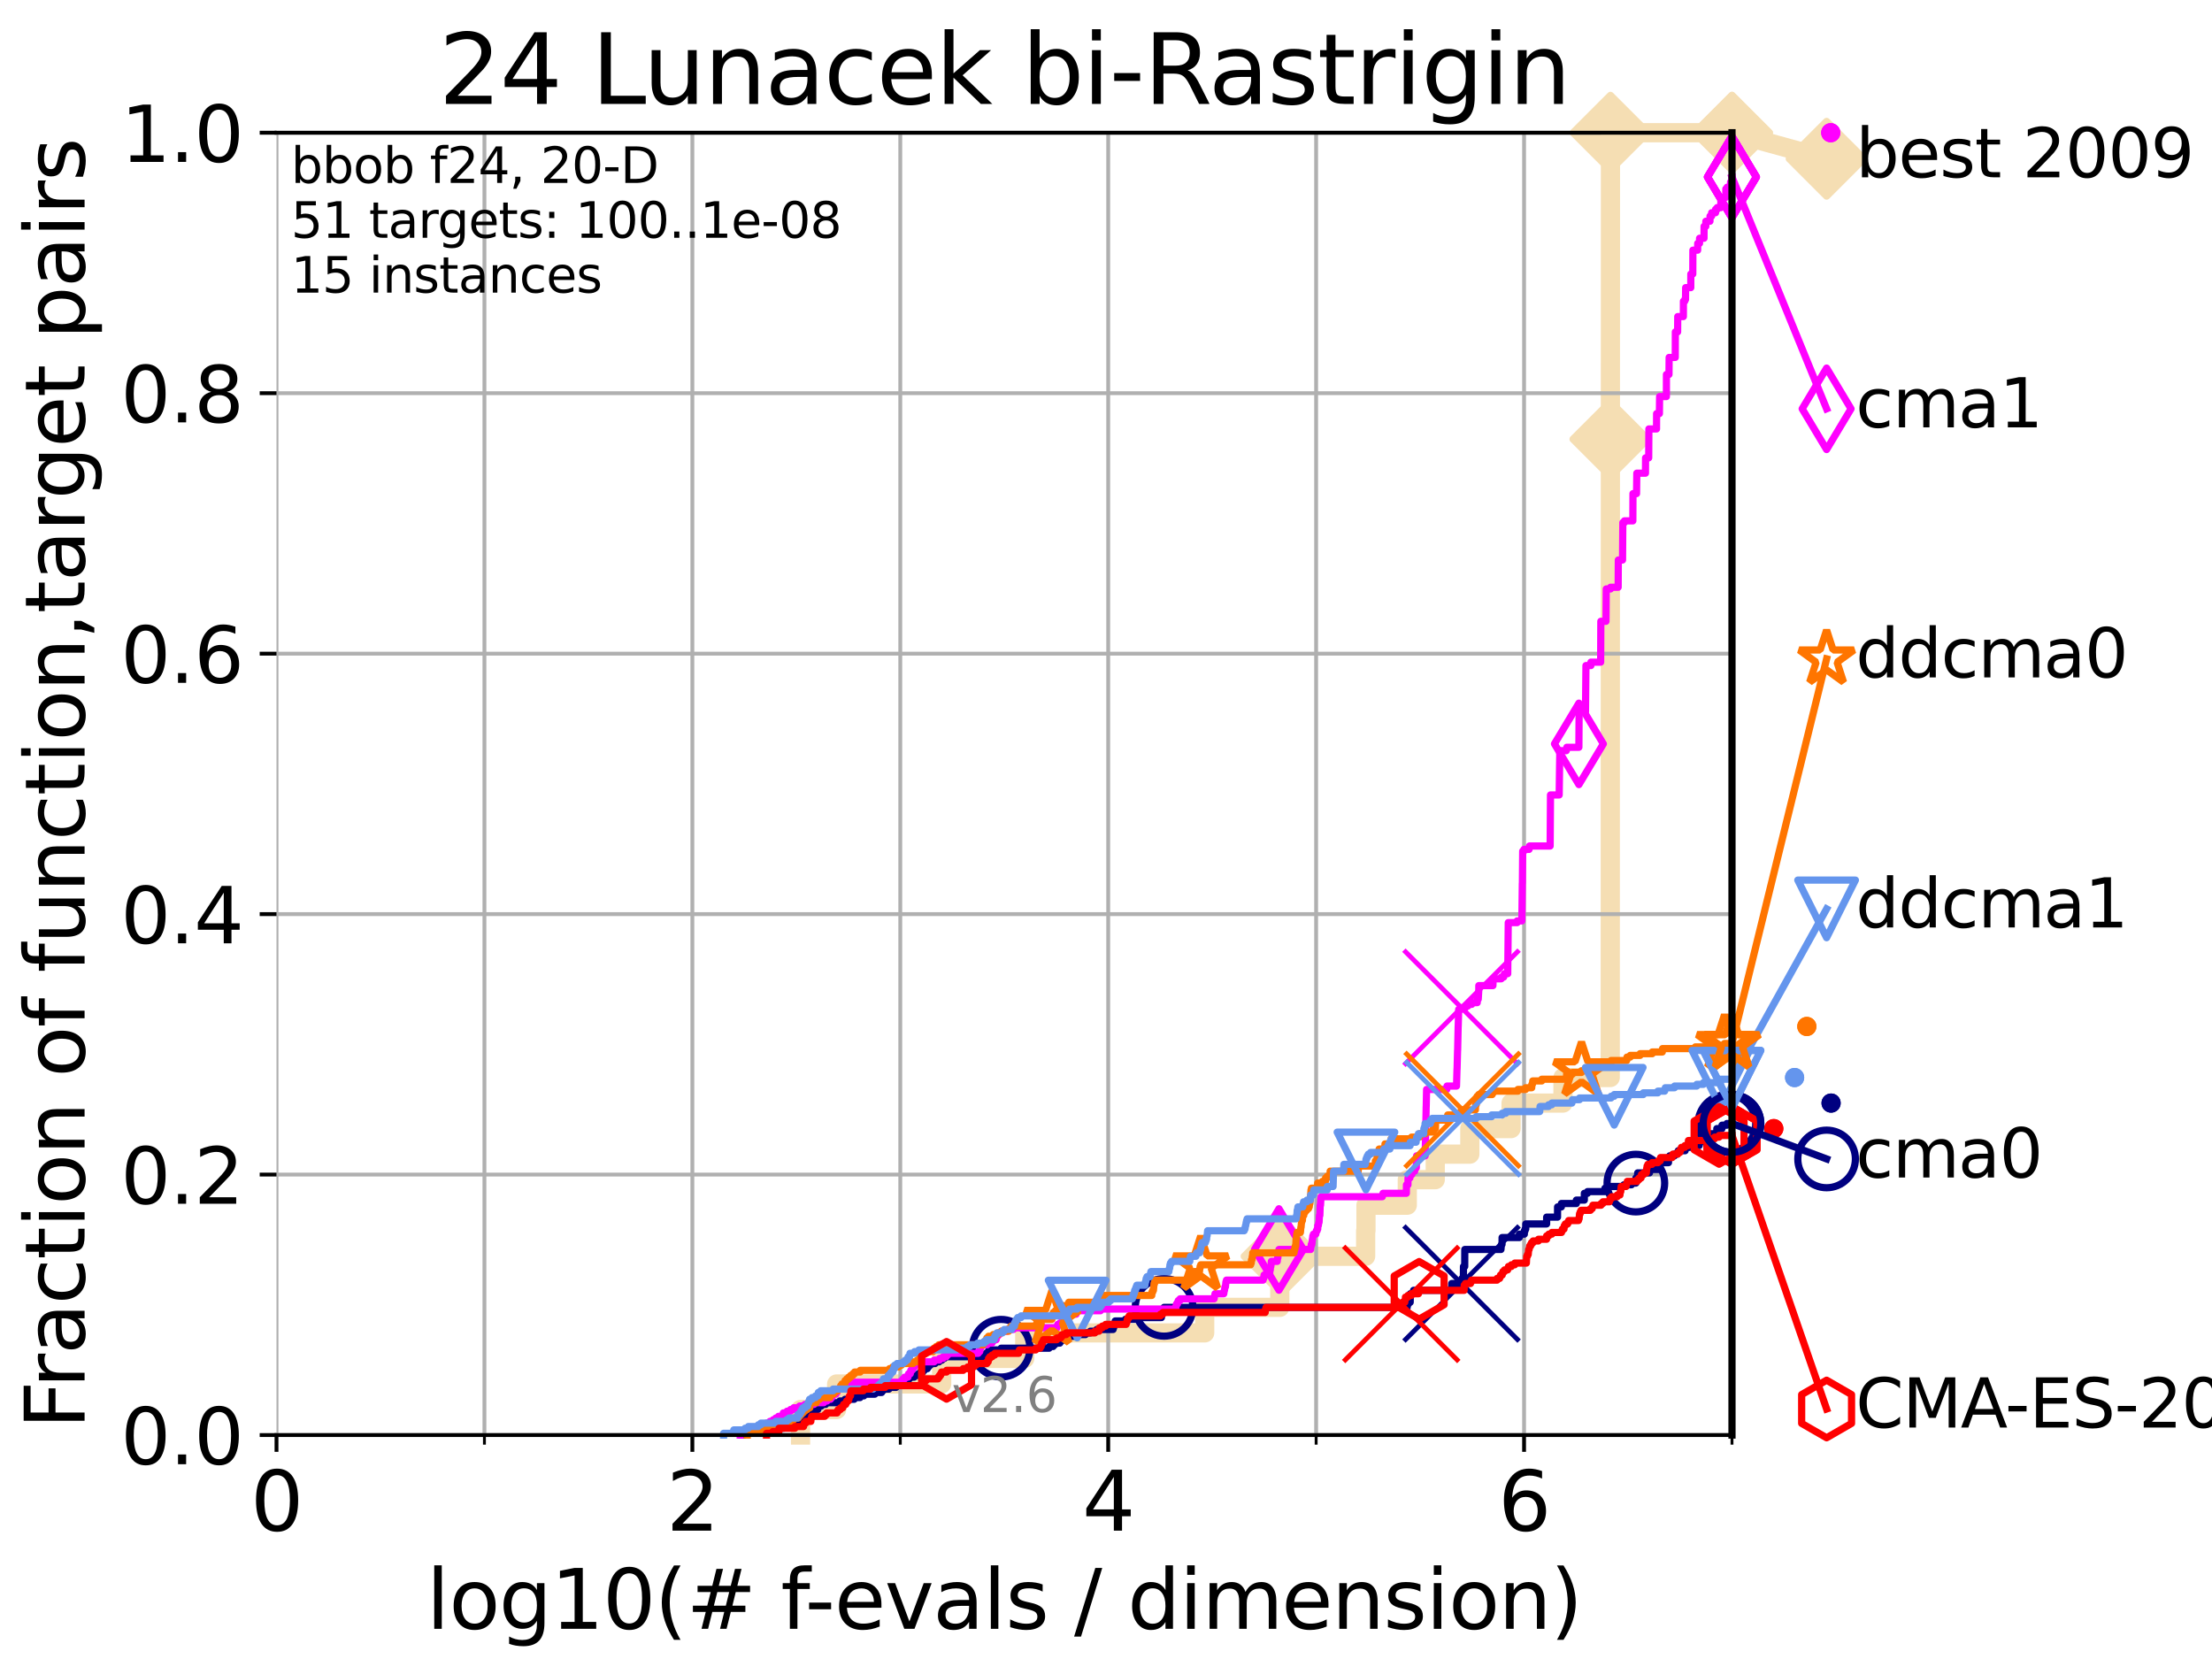 <?xml version="1.0" encoding="utf-8" standalone="no"?>
<!DOCTYPE svg PUBLIC "-//W3C//DTD SVG 1.1//EN"
  "http://www.w3.org/Graphics/SVG/1.1/DTD/svg11.dtd">
<svg xmlns:xlink="http://www.w3.org/1999/xlink" width="460.8pt" height="345.6pt" viewBox="0 0 460.8 345.6" xmlns="http://www.w3.org/2000/svg" version="1.1">
 <defs>
  <style type="text/css">*{stroke-linejoin: round; stroke-linecap: butt}</style>
 </defs>
 <g id="figure_1">
  <g id="patch_1">
   <path d="M 0 345.6 
L 460.8 345.6 
L 460.8 0 
L 0 0 
z
" style="fill: #ffffff"/>
  </g>
  <g id="axes_1">
   <g id="patch_2">
    <path d="M 57.6 298.944 
L 360.806 298.944 
L 360.806 27.648 
L 57.6 27.648 
z
" style="fill: #ffffff"/>
   </g>
   <g id="line2d_1">
    <path d="M 166.77 298.944 
L 166.77 293.624 
L 174.289 293.624 
L 174.289 288.305 
L 196.168 288.305 
L 196.168 282.985 
L 213.472 282.985 
L 213.472 277.666 
L 250.964 277.666 
L 250.964 272.346 
L 266.603 272.346 
L 266.603 267.027 
L 266.969 267.027 
L 266.969 261.707 
L 284.49 261.707 
L 284.49 256.388 
L 284.557 256.388 
L 284.557 251.068 
L 293.165 251.068 
L 293.165 245.749 
L 298.99 245.749 
L 298.99 240.429 
L 306.192 240.429 
L 306.192 235.11 
L 314.786 235.11 
L 314.786 229.79 
L 325.594 229.79 
L 325.594 224.471 
L 335.442 224.471 
L 335.442 219.151 
L 335.444 219.151 
L 335.444 213.832 
L 335.445 213.832 
L 335.445 208.512 
L 335.446 208.512 
L 335.446 203.192 
L 335.447 203.192 
L 335.447 197.873 
L 335.449 197.873 
L 335.449 192.553 
L 335.45 192.553 
L 335.45 187.234 
L 335.451 187.234 
L 335.451 181.914 
L 335.453 181.914 
L 335.453 176.595 
L 335.454 176.595 
L 335.454 171.275 
L 335.454 171.275 
L 335.454 165.956 
L 335.456 165.956 
L 335.456 160.636 
L 335.457 160.636 
L 335.457 155.317 
L 335.459 155.317 
L 335.459 149.997 
L 335.46 149.997 
L 335.46 144.678 
L 335.461 144.678 
L 335.461 139.358 
L 335.463 139.358 
L 335.463 134.039 
L 335.463 134.039 
L 335.463 128.719 
L 335.465 128.719 
L 335.465 123.4 
L 335.466 123.4 
L 335.466 118.08 
L 335.467 118.08 
L 335.467 112.76 
L 335.469 112.76 
L 335.469 107.441 
L 335.47 107.441 
L 335.47 102.121 
L 335.472 102.121 
L 335.472 96.802 
L 335.473 96.802 
L 335.473 91.482 
L 335.474 91.482 
L 335.474 86.163 
L 335.475 86.163 
L 335.475 80.843 
L 335.476 80.843 
L 335.476 75.524 
L 335.477 75.524 
L 335.477 70.204 
L 335.478 70.204 
L 335.478 64.885 
L 335.479 64.885 
L 335.479 59.565 
L 335.481 59.565 
L 335.481 54.246 
L 335.483 54.246 
L 335.483 48.926 
L 335.483 48.926 
L 335.483 43.607 
L 335.485 43.607 
L 335.485 38.287 
L 335.486 38.287 
L 335.486 32.968 
L 335.487 32.968 
L 335.487 27.648 
L 360.806 27.648 
" style="fill: none; stroke: #f5deb3; stroke-width: 4; stroke-linecap: square"/>
   </g>
   <g id="line2d_2">
    <defs>
     <path id="m6b35b90662" d="M -0 7.778 
L 7.778 0 
L 0 -7.778 
L -7.778 -0 
z
" style="stroke: #f5deb3; stroke-width: 1.5; stroke-linejoin: miter"/>
    </defs>
    <g>
     <use xlink:href="#m6b35b90662" x="266.969" y="261.707" style="fill: #f5deb3; stroke: #f5deb3; stroke-width: 1.5; stroke-linejoin: miter"/>
     <use xlink:href="#m6b35b90662" x="335.473" y="91.482" style="fill: #f5deb3; stroke: #f5deb3; stroke-width: 1.5; stroke-linejoin: miter"/>
     <use xlink:href="#m6b35b90662" x="335.487" y="27.648" style="fill: #f5deb3; stroke: #f5deb3; stroke-width: 1.5; stroke-linejoin: miter"/>
     <use xlink:href="#m6b35b90662" x="360.806" y="27.648" style="fill: #f5deb3; stroke: #f5deb3; stroke-width: 1.5; stroke-linejoin: miter"/>
    </g>
   </g>
   <g id="line2d_3">
    <path style="fill: none; stroke: #f5deb3; stroke-width: 4; stroke-linecap: square"/>
    <g/>
   </g>
   <g id="line2d_4">
    <path d="M 360.806 27.648 
L 380.515 33.074 
" style="fill: none; stroke: #f5deb3; stroke-width: 4; stroke-linecap: square"/>
    <g>
     <use xlink:href="#m6b35b90662" x="360.806" y="27.648" style="fill: #f5deb3; stroke: #f5deb3; stroke-width: 1.5; stroke-linejoin: miter"/>
     <use xlink:href="#m6b35b90662" x="380.515" y="33.074" style="fill: #f5deb3; stroke: #f5deb3; stroke-width: 1.5; stroke-linejoin: miter"/>
    </g>
   </g>
   <g id="matplotlib.axis_1">
    <g id="xtick_1">
     <g id="line2d_5">
      <path d="M 57.6 298.944 
L 57.6 27.648 
" clip-path="url(#pe79a4be2c4)" style="fill: none; stroke: #b0b0b0; stroke-width: 0.8; stroke-linecap: square"/>
     </g>
     <g id="line2d_6">
      <defs>
       <path id="m3fd7f765eb" d="M 0 0 
L 0 3.5 
" style="stroke: #000000; stroke-width: 0.8"/>
      </defs>
      <g>
       <use xlink:href="#m3fd7f765eb" x="57.6" y="298.944" style="stroke: #000000; stroke-width: 0.8"/>
      </g>
     </g>
     <g id="text_1">
      <!-- 0 -->
      <g transform="translate(52.192 318.861)scale(0.17 -0.17)">
       <defs>
        <path id="DejaVuSans-30" d="M 2034 4250 
Q 1547 4250 1301 3770 
Q 1056 3291 1056 2328 
Q 1056 1369 1301 889 
Q 1547 409 2034 409 
Q 2525 409 2770 889 
Q 3016 1369 3016 2328 
Q 3016 3291 2770 3770 
Q 2525 4250 2034 4250 
z
M 2034 4750 
Q 2819 4750 3233 4129 
Q 3647 3509 3647 2328 
Q 3647 1150 3233 529 
Q 2819 -91 2034 -91 
Q 1250 -91 836 529 
Q 422 1150 422 2328 
Q 422 3509 836 4129 
Q 1250 4750 2034 4750 
z
" transform="scale(0.016)"/>
       </defs>
       <use xlink:href="#DejaVuSans-30"/>
      </g>
     </g>
    </g>
    <g id="xtick_2">
     <g id="line2d_7">
      <path d="M 144.23 298.944 
L 144.23 27.648 
" clip-path="url(#pe79a4be2c4)" style="fill: none; stroke: #b0b0b0; stroke-width: 0.8; stroke-linecap: square"/>
     </g>
     <g id="line2d_8">
      <g>
       <use xlink:href="#m3fd7f765eb" x="144.23" y="298.944" style="stroke: #000000; stroke-width: 0.8"/>
      </g>
     </g>
     <g id="text_2">
      <!-- 2 -->
      <g transform="translate(138.822 318.861)scale(0.17 -0.17)">
       <defs>
        <path id="DejaVuSans-32" d="M 1228 531 
L 3431 531 
L 3431 0 
L 469 0 
L 469 531 
Q 828 903 1448 1529 
Q 2069 2156 2228 2338 
Q 2531 2678 2651 2914 
Q 2772 3150 2772 3378 
Q 2772 3750 2511 3984 
Q 2250 4219 1831 4219 
Q 1534 4219 1204 4116 
Q 875 4013 500 3803 
L 500 4441 
Q 881 4594 1212 4672 
Q 1544 4750 1819 4750 
Q 2544 4750 2975 4387 
Q 3406 4025 3406 3419 
Q 3406 3131 3298 2873 
Q 3191 2616 2906 2266 
Q 2828 2175 2409 1742 
Q 1991 1309 1228 531 
z
" transform="scale(0.016)"/>
       </defs>
       <use xlink:href="#DejaVuSans-32"/>
      </g>
     </g>
    </g>
    <g id="xtick_3">
     <g id="line2d_9">
      <path d="M 230.861 298.944 
L 230.861 27.648 
" clip-path="url(#pe79a4be2c4)" style="fill: none; stroke: #b0b0b0; stroke-width: 0.8; stroke-linecap: square"/>
     </g>
     <g id="line2d_10">
      <g>
       <use xlink:href="#m3fd7f765eb" x="230.861" y="298.944" style="stroke: #000000; stroke-width: 0.8"/>
      </g>
     </g>
     <g id="text_3">
      <!-- 4 -->
      <g transform="translate(225.453 318.861)scale(0.17 -0.17)">
       <defs>
        <path id="DejaVuSans-34" d="M 2419 4116 
L 825 1625 
L 2419 1625 
L 2419 4116 
z
M 2253 4666 
L 3047 4666 
L 3047 1625 
L 3713 1625 
L 3713 1100 
L 3047 1100 
L 3047 0 
L 2419 0 
L 2419 1100 
L 313 1100 
L 313 1709 
L 2253 4666 
z
" transform="scale(0.016)"/>
       </defs>
       <use xlink:href="#DejaVuSans-34"/>
      </g>
     </g>
    </g>
    <g id="xtick_4">
     <g id="line2d_11">
      <path d="M 317.491 298.944 
L 317.491 27.648 
" clip-path="url(#pe79a4be2c4)" style="fill: none; stroke: #b0b0b0; stroke-width: 0.8; stroke-linecap: square"/>
     </g>
     <g id="line2d_12">
      <g>
       <use xlink:href="#m3fd7f765eb" x="317.491" y="298.944" style="stroke: #000000; stroke-width: 0.8"/>
      </g>
     </g>
     <g id="text_4">
      <!-- 6 -->
      <g transform="translate(312.083 318.861)scale(0.17 -0.17)">
       <defs>
        <path id="DejaVuSans-36" d="M 2113 2584 
Q 1688 2584 1439 2293 
Q 1191 2003 1191 1497 
Q 1191 994 1439 701 
Q 1688 409 2113 409 
Q 2538 409 2786 701 
Q 3034 994 3034 1497 
Q 3034 2003 2786 2293 
Q 2538 2584 2113 2584 
z
M 3366 4563 
L 3366 3988 
Q 3128 4100 2886 4159 
Q 2644 4219 2406 4219 
Q 1781 4219 1451 3797 
Q 1122 3375 1075 2522 
Q 1259 2794 1537 2939 
Q 1816 3084 2150 3084 
Q 2853 3084 3261 2657 
Q 3669 2231 3669 1497 
Q 3669 778 3244 343 
Q 2819 -91 2113 -91 
Q 1303 -91 875 529 
Q 447 1150 447 2328 
Q 447 3434 972 4092 
Q 1497 4750 2381 4750 
Q 2619 4750 2861 4703 
Q 3103 4656 3366 4563 
z
" transform="scale(0.016)"/>
       </defs>
       <use xlink:href="#DejaVuSans-36"/>
      </g>
     </g>
    </g>
    <g id="xtick_5">
     <g id="line2d_13">
      <path d="M 100.915 298.944 
L 100.915 27.648 
" clip-path="url(#pe79a4be2c4)" style="fill: none; stroke: #b0b0b0; stroke-width: 0.8; stroke-linecap: square"/>
     </g>
     <g id="line2d_14">
      <defs>
       <path id="me47183df43" d="M 0 0 
L 0 2 
" style="stroke: #000000; stroke-width: 0.6"/>
      </defs>
      <g>
       <use xlink:href="#me47183df43" x="100.915" y="298.944" style="stroke: #000000; stroke-width: 0.6"/>
      </g>
     </g>
    </g>
    <g id="xtick_6">
     <g id="line2d_15">
      <path d="M 187.546 298.944 
L 187.546 27.648 
" clip-path="url(#pe79a4be2c4)" style="fill: none; stroke: #b0b0b0; stroke-width: 0.8; stroke-linecap: square"/>
     </g>
     <g id="line2d_16">
      <g>
       <use xlink:href="#me47183df43" x="187.546" y="298.944" style="stroke: #000000; stroke-width: 0.6"/>
      </g>
     </g>
    </g>
    <g id="xtick_7">
     <g id="line2d_17">
      <path d="M 274.176 298.944 
L 274.176 27.648 
" clip-path="url(#pe79a4be2c4)" style="fill: none; stroke: #b0b0b0; stroke-width: 0.8; stroke-linecap: square"/>
     </g>
     <g id="line2d_18">
      <g>
       <use xlink:href="#me47183df43" x="274.176" y="298.944" style="stroke: #000000; stroke-width: 0.6"/>
      </g>
     </g>
    </g>
    <g id="xtick_8">
     <g id="line2d_19">
      <path d="M 360.806 298.944 
L 360.806 27.648 
" clip-path="url(#pe79a4be2c4)" style="fill: none; stroke: #b0b0b0; stroke-width: 0.8; stroke-linecap: square"/>
     </g>
     <g id="line2d_20">
      <g>
       <use xlink:href="#me47183df43" x="360.806" y="298.944" style="stroke: #000000; stroke-width: 0.6"/>
      </g>
     </g>
    </g>
    <g id="text_5">
     <!-- log10(# f-evals / dimension) -->
     <g transform="translate(88.823 339.314)scale(0.17 -0.17)">
      <defs>
       <path id="DejaVuSans-6c" d="M 603 4863 
L 1178 4863 
L 1178 0 
L 603 0 
L 603 4863 
z
" transform="scale(0.016)"/>
       <path id="DejaVuSans-6f" d="M 1959 3097 
Q 1497 3097 1228 2736 
Q 959 2375 959 1747 
Q 959 1119 1226 758 
Q 1494 397 1959 397 
Q 2419 397 2687 759 
Q 2956 1122 2956 1747 
Q 2956 2369 2687 2733 
Q 2419 3097 1959 3097 
z
M 1959 3584 
Q 2709 3584 3137 3096 
Q 3566 2609 3566 1747 
Q 3566 888 3137 398 
Q 2709 -91 1959 -91 
Q 1206 -91 779 398 
Q 353 888 353 1747 
Q 353 2609 779 3096 
Q 1206 3584 1959 3584 
z
" transform="scale(0.016)"/>
       <path id="DejaVuSans-67" d="M 2906 1791 
Q 2906 2416 2648 2759 
Q 2391 3103 1925 3103 
Q 1463 3103 1205 2759 
Q 947 2416 947 1791 
Q 947 1169 1205 825 
Q 1463 481 1925 481 
Q 2391 481 2648 825 
Q 2906 1169 2906 1791 
z
M 3481 434 
Q 3481 -459 3084 -895 
Q 2688 -1331 1869 -1331 
Q 1566 -1331 1297 -1286 
Q 1028 -1241 775 -1147 
L 775 -588 
Q 1028 -725 1275 -790 
Q 1522 -856 1778 -856 
Q 2344 -856 2625 -561 
Q 2906 -266 2906 331 
L 2906 616 
Q 2728 306 2450 153 
Q 2172 0 1784 0 
Q 1141 0 747 490 
Q 353 981 353 1791 
Q 353 2603 747 3093 
Q 1141 3584 1784 3584 
Q 2172 3584 2450 3431 
Q 2728 3278 2906 2969 
L 2906 3500 
L 3481 3500 
L 3481 434 
z
" transform="scale(0.016)"/>
       <path id="DejaVuSans-31" d="M 794 531 
L 1825 531 
L 1825 4091 
L 703 3866 
L 703 4441 
L 1819 4666 
L 2450 4666 
L 2450 531 
L 3481 531 
L 3481 0 
L 794 0 
L 794 531 
z
" transform="scale(0.016)"/>
       <path id="DejaVuSans-28" d="M 1984 4856 
Q 1566 4138 1362 3434 
Q 1159 2731 1159 2009 
Q 1159 1288 1364 580 
Q 1569 -128 1984 -844 
L 1484 -844 
Q 1016 -109 783 600 
Q 550 1309 550 2009 
Q 550 2706 781 3412 
Q 1013 4119 1484 4856 
L 1984 4856 
z
" transform="scale(0.016)"/>
       <path id="DejaVuSans-23" d="M 3272 2816 
L 2363 2816 
L 2100 1772 
L 3016 1772 
L 3272 2816 
z
M 2803 4594 
L 2478 3297 
L 3391 3297 
L 3719 4594 
L 4219 4594 
L 3897 3297 
L 4872 3297 
L 4872 2816 
L 3775 2816 
L 3519 1772 
L 4513 1772 
L 4513 1294 
L 3397 1294 
L 3072 0 
L 2572 0 
L 2894 1294 
L 1978 1294 
L 1656 0 
L 1153 0 
L 1478 1294 
L 494 1294 
L 494 1772 
L 1594 1772 
L 1856 2816 
L 850 2816 
L 850 3297 
L 1978 3297 
L 2297 4594 
L 2803 4594 
z
" transform="scale(0.016)"/>
       <path id="DejaVuSans-20" transform="scale(0.016)"/>
       <path id="DejaVuSans-66" d="M 2375 4863 
L 2375 4384 
L 1825 4384 
Q 1516 4384 1395 4259 
Q 1275 4134 1275 3809 
L 1275 3500 
L 2222 3500 
L 2222 3053 
L 1275 3053 
L 1275 0 
L 697 0 
L 697 3053 
L 147 3053 
L 147 3500 
L 697 3500 
L 697 3744 
Q 697 4328 969 4595 
Q 1241 4863 1831 4863 
L 2375 4863 
z
" transform="scale(0.016)"/>
       <path id="DejaVuSans-2d" d="M 313 2009 
L 1997 2009 
L 1997 1497 
L 313 1497 
L 313 2009 
z
" transform="scale(0.016)"/>
       <path id="DejaVuSans-65" d="M 3597 1894 
L 3597 1613 
L 953 1613 
Q 991 1019 1311 708 
Q 1631 397 2203 397 
Q 2534 397 2845 478 
Q 3156 559 3463 722 
L 3463 178 
Q 3153 47 2828 -22 
Q 2503 -91 2169 -91 
Q 1331 -91 842 396 
Q 353 884 353 1716 
Q 353 2575 817 3079 
Q 1281 3584 2069 3584 
Q 2775 3584 3186 3129 
Q 3597 2675 3597 1894 
z
M 3022 2063 
Q 3016 2534 2758 2815 
Q 2500 3097 2075 3097 
Q 1594 3097 1305 2825 
Q 1016 2553 972 2059 
L 3022 2063 
z
" transform="scale(0.016)"/>
       <path id="DejaVuSans-76" d="M 191 3500 
L 800 3500 
L 1894 563 
L 2988 3500 
L 3597 3500 
L 2284 0 
L 1503 0 
L 191 3500 
z
" transform="scale(0.016)"/>
       <path id="DejaVuSans-61" d="M 2194 1759 
Q 1497 1759 1228 1600 
Q 959 1441 959 1056 
Q 959 750 1161 570 
Q 1363 391 1709 391 
Q 2188 391 2477 730 
Q 2766 1069 2766 1631 
L 2766 1759 
L 2194 1759 
z
M 3341 1997 
L 3341 0 
L 2766 0 
L 2766 531 
Q 2569 213 2275 61 
Q 1981 -91 1556 -91 
Q 1019 -91 701 211 
Q 384 513 384 1019 
Q 384 1609 779 1909 
Q 1175 2209 1959 2209 
L 2766 2209 
L 2766 2266 
Q 2766 2663 2505 2880 
Q 2244 3097 1772 3097 
Q 1472 3097 1187 3025 
Q 903 2953 641 2809 
L 641 3341 
Q 956 3463 1253 3523 
Q 1550 3584 1831 3584 
Q 2591 3584 2966 3190 
Q 3341 2797 3341 1997 
z
" transform="scale(0.016)"/>
       <path id="DejaVuSans-73" d="M 2834 3397 
L 2834 2853 
Q 2591 2978 2328 3040 
Q 2066 3103 1784 3103 
Q 1356 3103 1142 2972 
Q 928 2841 928 2578 
Q 928 2378 1081 2264 
Q 1234 2150 1697 2047 
L 1894 2003 
Q 2506 1872 2764 1633 
Q 3022 1394 3022 966 
Q 3022 478 2636 193 
Q 2250 -91 1575 -91 
Q 1294 -91 989 -36 
Q 684 19 347 128 
L 347 722 
Q 666 556 975 473 
Q 1284 391 1588 391 
Q 1994 391 2212 530 
Q 2431 669 2431 922 
Q 2431 1156 2273 1281 
Q 2116 1406 1581 1522 
L 1381 1569 
Q 847 1681 609 1914 
Q 372 2147 372 2553 
Q 372 3047 722 3315 
Q 1072 3584 1716 3584 
Q 2034 3584 2315 3537 
Q 2597 3491 2834 3397 
z
" transform="scale(0.016)"/>
       <path id="DejaVuSans-2f" d="M 1625 4666 
L 2156 4666 
L 531 -594 
L 0 -594 
L 1625 4666 
z
" transform="scale(0.016)"/>
       <path id="DejaVuSans-64" d="M 2906 2969 
L 2906 4863 
L 3481 4863 
L 3481 0 
L 2906 0 
L 2906 525 
Q 2725 213 2448 61 
Q 2172 -91 1784 -91 
Q 1150 -91 751 415 
Q 353 922 353 1747 
Q 353 2572 751 3078 
Q 1150 3584 1784 3584 
Q 2172 3584 2448 3432 
Q 2725 3281 2906 2969 
z
M 947 1747 
Q 947 1113 1208 752 
Q 1469 391 1925 391 
Q 2381 391 2643 752 
Q 2906 1113 2906 1747 
Q 2906 2381 2643 2742 
Q 2381 3103 1925 3103 
Q 1469 3103 1208 2742 
Q 947 2381 947 1747 
z
" transform="scale(0.016)"/>
       <path id="DejaVuSans-69" d="M 603 3500 
L 1178 3500 
L 1178 0 
L 603 0 
L 603 3500 
z
M 603 4863 
L 1178 4863 
L 1178 4134 
L 603 4134 
L 603 4863 
z
" transform="scale(0.016)"/>
       <path id="DejaVuSans-6d" d="M 3328 2828 
Q 3544 3216 3844 3400 
Q 4144 3584 4550 3584 
Q 5097 3584 5394 3201 
Q 5691 2819 5691 2113 
L 5691 0 
L 5113 0 
L 5113 2094 
Q 5113 2597 4934 2840 
Q 4756 3084 4391 3084 
Q 3944 3084 3684 2787 
Q 3425 2491 3425 1978 
L 3425 0 
L 2847 0 
L 2847 2094 
Q 2847 2600 2669 2842 
Q 2491 3084 2119 3084 
Q 1678 3084 1418 2786 
Q 1159 2488 1159 1978 
L 1159 0 
L 581 0 
L 581 3500 
L 1159 3500 
L 1159 2956 
Q 1356 3278 1631 3431 
Q 1906 3584 2284 3584 
Q 2666 3584 2933 3390 
Q 3200 3197 3328 2828 
z
" transform="scale(0.016)"/>
       <path id="DejaVuSans-6e" d="M 3513 2113 
L 3513 0 
L 2938 0 
L 2938 2094 
Q 2938 2591 2744 2837 
Q 2550 3084 2163 3084 
Q 1697 3084 1428 2787 
Q 1159 2491 1159 1978 
L 1159 0 
L 581 0 
L 581 3500 
L 1159 3500 
L 1159 2956 
Q 1366 3272 1645 3428 
Q 1925 3584 2291 3584 
Q 2894 3584 3203 3211 
Q 3513 2838 3513 2113 
z
" transform="scale(0.016)"/>
       <path id="DejaVuSans-29" d="M 513 4856 
L 1013 4856 
Q 1481 4119 1714 3412 
Q 1947 2706 1947 2009 
Q 1947 1309 1714 600 
Q 1481 -109 1013 -844 
L 513 -844 
Q 928 -128 1133 580 
Q 1338 1288 1338 2009 
Q 1338 2731 1133 3434 
Q 928 4138 513 4856 
z
" transform="scale(0.016)"/>
      </defs>
      <use xlink:href="#DejaVuSans-6c"/>
      <use xlink:href="#DejaVuSans-6f" x="27.783"/>
      <use xlink:href="#DejaVuSans-67" x="88.965"/>
      <use xlink:href="#DejaVuSans-31" x="152.441"/>
      <use xlink:href="#DejaVuSans-30" x="216.064"/>
      <use xlink:href="#DejaVuSans-28" x="279.688"/>
      <use xlink:href="#DejaVuSans-23" x="318.701"/>
      <use xlink:href="#DejaVuSans-20" x="402.49"/>
      <use xlink:href="#DejaVuSans-66" x="434.277"/>
      <use xlink:href="#DejaVuSans-2d" x="463.982"/>
      <use xlink:href="#DejaVuSans-65" x="500.066"/>
      <use xlink:href="#DejaVuSans-76" x="561.59"/>
      <use xlink:href="#DejaVuSans-61" x="620.77"/>
      <use xlink:href="#DejaVuSans-6c" x="682.049"/>
      <use xlink:href="#DejaVuSans-73" x="709.832"/>
      <use xlink:href="#DejaVuSans-20" x="761.932"/>
      <use xlink:href="#DejaVuSans-2f" x="793.719"/>
      <use xlink:href="#DejaVuSans-20" x="827.41"/>
      <use xlink:href="#DejaVuSans-64" x="859.197"/>
      <use xlink:href="#DejaVuSans-69" x="922.674"/>
      <use xlink:href="#DejaVuSans-6d" x="950.457"/>
      <use xlink:href="#DejaVuSans-65" x="1047.869"/>
      <use xlink:href="#DejaVuSans-6e" x="1109.393"/>
      <use xlink:href="#DejaVuSans-73" x="1172.771"/>
      <use xlink:href="#DejaVuSans-69" x="1224.871"/>
      <use xlink:href="#DejaVuSans-6f" x="1252.654"/>
      <use xlink:href="#DejaVuSans-6e" x="1313.836"/>
      <use xlink:href="#DejaVuSans-29" x="1377.215"/>
     </g>
    </g>
   </g>
   <g id="matplotlib.axis_2">
    <g id="ytick_1">
     <g id="line2d_21">
      <path d="M 57.6 298.944 
L 360.806 298.944 
" clip-path="url(#pe79a4be2c4)" style="fill: none; stroke: #b0b0b0; stroke-width: 0.8; stroke-linecap: square"/>
     </g>
     <g id="line2d_22">
      <defs>
       <path id="md25cb5f0ef" d="M 0 0 
L -3.5 0 
" style="stroke: #000000; stroke-width: 0.8"/>
      </defs>
      <g>
       <use xlink:href="#md25cb5f0ef" x="57.6" y="298.944" style="stroke: #000000; stroke-width: 0.8"/>
      </g>
     </g>
     <g id="text_6">
      <!-- 0.0 -->
      <g transform="translate(25.155 305.023)scale(0.16 -0.16)">
       <defs>
        <path id="DejaVuSans-2e" d="M 684 794 
L 1344 794 
L 1344 0 
L 684 0 
L 684 794 
z
" transform="scale(0.016)"/>
       </defs>
       <use xlink:href="#DejaVuSans-30"/>
       <use xlink:href="#DejaVuSans-2e" x="63.623"/>
       <use xlink:href="#DejaVuSans-30" x="95.41"/>
      </g>
     </g>
    </g>
    <g id="ytick_2">
     <g id="line2d_23">
      <path d="M 57.6 244.685 
L 360.806 244.685 
" clip-path="url(#pe79a4be2c4)" style="fill: none; stroke: #b0b0b0; stroke-width: 0.8; stroke-linecap: square"/>
     </g>
     <g id="line2d_24">
      <g>
       <use xlink:href="#md25cb5f0ef" x="57.6" y="244.685" style="stroke: #000000; stroke-width: 0.8"/>
      </g>
     </g>
     <g id="text_7">
      <!-- 0.2 -->
      <g transform="translate(25.155 250.764)scale(0.16 -0.16)">
       <use xlink:href="#DejaVuSans-30"/>
       <use xlink:href="#DejaVuSans-2e" x="63.623"/>
       <use xlink:href="#DejaVuSans-32" x="95.41"/>
      </g>
     </g>
    </g>
    <g id="ytick_3">
     <g id="line2d_25">
      <path d="M 57.6 190.426 
L 360.806 190.426 
" clip-path="url(#pe79a4be2c4)" style="fill: none; stroke: #b0b0b0; stroke-width: 0.8; stroke-linecap: square"/>
     </g>
     <g id="line2d_26">
      <g>
       <use xlink:href="#md25cb5f0ef" x="57.6" y="190.426" style="stroke: #000000; stroke-width: 0.8"/>
      </g>
     </g>
     <g id="text_8">
      <!-- 0.4 -->
      <g transform="translate(25.155 196.504)scale(0.16 -0.16)">
       <use xlink:href="#DejaVuSans-30"/>
       <use xlink:href="#DejaVuSans-2e" x="63.623"/>
       <use xlink:href="#DejaVuSans-34" x="95.41"/>
      </g>
     </g>
    </g>
    <g id="ytick_4">
     <g id="line2d_27">
      <path d="M 57.6 136.166 
L 360.806 136.166 
" clip-path="url(#pe79a4be2c4)" style="fill: none; stroke: #b0b0b0; stroke-width: 0.8; stroke-linecap: square"/>
     </g>
     <g id="line2d_28">
      <g>
       <use xlink:href="#md25cb5f0ef" x="57.6" y="136.166" style="stroke: #000000; stroke-width: 0.8"/>
      </g>
     </g>
     <g id="text_9">
      <!-- 0.6 -->
      <g transform="translate(25.155 142.245)scale(0.16 -0.16)">
       <use xlink:href="#DejaVuSans-30"/>
       <use xlink:href="#DejaVuSans-2e" x="63.623"/>
       <use xlink:href="#DejaVuSans-36" x="95.41"/>
      </g>
     </g>
    </g>
    <g id="ytick_5">
     <g id="line2d_29">
      <path d="M 57.6 81.907 
L 360.806 81.907 
" clip-path="url(#pe79a4be2c4)" style="fill: none; stroke: #b0b0b0; stroke-width: 0.8; stroke-linecap: square"/>
     </g>
     <g id="line2d_30">
      <g>
       <use xlink:href="#md25cb5f0ef" x="57.6" y="81.907" style="stroke: #000000; stroke-width: 0.8"/>
      </g>
     </g>
     <g id="text_10">
      <!-- 0.8 -->
      <g transform="translate(25.155 87.986)scale(0.16 -0.16)">
       <defs>
        <path id="DejaVuSans-38" d="M 2034 2216 
Q 1584 2216 1326 1975 
Q 1069 1734 1069 1313 
Q 1069 891 1326 650 
Q 1584 409 2034 409 
Q 2484 409 2743 651 
Q 3003 894 3003 1313 
Q 3003 1734 2745 1975 
Q 2488 2216 2034 2216 
z
M 1403 2484 
Q 997 2584 770 2862 
Q 544 3141 544 3541 
Q 544 4100 942 4425 
Q 1341 4750 2034 4750 
Q 2731 4750 3128 4425 
Q 3525 4100 3525 3541 
Q 3525 3141 3298 2862 
Q 3072 2584 2669 2484 
Q 3125 2378 3379 2068 
Q 3634 1759 3634 1313 
Q 3634 634 3220 271 
Q 2806 -91 2034 -91 
Q 1263 -91 848 271 
Q 434 634 434 1313 
Q 434 1759 690 2068 
Q 947 2378 1403 2484 
z
M 1172 3481 
Q 1172 3119 1398 2916 
Q 1625 2713 2034 2713 
Q 2441 2713 2670 2916 
Q 2900 3119 2900 3481 
Q 2900 3844 2670 4047 
Q 2441 4250 2034 4250 
Q 1625 4250 1398 4047 
Q 1172 3844 1172 3481 
z
" transform="scale(0.016)"/>
       </defs>
       <use xlink:href="#DejaVuSans-30"/>
       <use xlink:href="#DejaVuSans-2e" x="63.623"/>
       <use xlink:href="#DejaVuSans-38" x="95.41"/>
      </g>
     </g>
    </g>
    <g id="ytick_6">
     <g id="line2d_31">
      <path d="M 57.6 27.648 
L 360.806 27.648 
" clip-path="url(#pe79a4be2c4)" style="fill: none; stroke: #b0b0b0; stroke-width: 0.8; stroke-linecap: square"/>
     </g>
     <g id="line2d_32">
      <g>
       <use xlink:href="#md25cb5f0ef" x="57.6" y="27.648" style="stroke: #000000; stroke-width: 0.8"/>
      </g>
     </g>
     <g id="text_11">
      <!-- 1.0 -->
      <g transform="translate(25.155 33.727)scale(0.16 -0.16)">
       <use xlink:href="#DejaVuSans-31"/>
       <use xlink:href="#DejaVuSans-2e" x="63.623"/>
       <use xlink:href="#DejaVuSans-30" x="95.41"/>
      </g>
     </g>
    </g>
    <g id="text_12">
     <!-- Fraction of function,target pairs -->
     <g transform="translate(17.62 297.681)rotate(-90)scale(0.17 -0.17)">
      <defs>
       <path id="DejaVuSans-46" d="M 628 4666 
L 3309 4666 
L 3309 4134 
L 1259 4134 
L 1259 2759 
L 3109 2759 
L 3109 2228 
L 1259 2228 
L 1259 0 
L 628 0 
L 628 4666 
z
" transform="scale(0.016)"/>
       <path id="DejaVuSans-72" d="M 2631 2963 
Q 2534 3019 2420 3045 
Q 2306 3072 2169 3072 
Q 1681 3072 1420 2755 
Q 1159 2438 1159 1844 
L 1159 0 
L 581 0 
L 581 3500 
L 1159 3500 
L 1159 2956 
Q 1341 3275 1631 3429 
Q 1922 3584 2338 3584 
Q 2397 3584 2469 3576 
Q 2541 3569 2628 3553 
L 2631 2963 
z
" transform="scale(0.016)"/>
       <path id="DejaVuSans-63" d="M 3122 3366 
L 3122 2828 
Q 2878 2963 2633 3030 
Q 2388 3097 2138 3097 
Q 1578 3097 1268 2742 
Q 959 2388 959 1747 
Q 959 1106 1268 751 
Q 1578 397 2138 397 
Q 2388 397 2633 464 
Q 2878 531 3122 666 
L 3122 134 
Q 2881 22 2623 -34 
Q 2366 -91 2075 -91 
Q 1284 -91 818 406 
Q 353 903 353 1747 
Q 353 2603 823 3093 
Q 1294 3584 2113 3584 
Q 2378 3584 2631 3529 
Q 2884 3475 3122 3366 
z
" transform="scale(0.016)"/>
       <path id="DejaVuSans-74" d="M 1172 4494 
L 1172 3500 
L 2356 3500 
L 2356 3053 
L 1172 3053 
L 1172 1153 
Q 1172 725 1289 603 
Q 1406 481 1766 481 
L 2356 481 
L 2356 0 
L 1766 0 
Q 1100 0 847 248 
Q 594 497 594 1153 
L 594 3053 
L 172 3053 
L 172 3500 
L 594 3500 
L 594 4494 
L 1172 4494 
z
" transform="scale(0.016)"/>
       <path id="DejaVuSans-75" d="M 544 1381 
L 544 3500 
L 1119 3500 
L 1119 1403 
Q 1119 906 1312 657 
Q 1506 409 1894 409 
Q 2359 409 2629 706 
Q 2900 1003 2900 1516 
L 2900 3500 
L 3475 3500 
L 3475 0 
L 2900 0 
L 2900 538 
Q 2691 219 2414 64 
Q 2138 -91 1772 -91 
Q 1169 -91 856 284 
Q 544 659 544 1381 
z
M 1991 3584 
L 1991 3584 
z
" transform="scale(0.016)"/>
       <path id="DejaVuSans-2c" d="M 750 794 
L 1409 794 
L 1409 256 
L 897 -744 
L 494 -744 
L 750 256 
L 750 794 
z
" transform="scale(0.016)"/>
       <path id="DejaVuSans-70" d="M 1159 525 
L 1159 -1331 
L 581 -1331 
L 581 3500 
L 1159 3500 
L 1159 2969 
Q 1341 3281 1617 3432 
Q 1894 3584 2278 3584 
Q 2916 3584 3314 3078 
Q 3713 2572 3713 1747 
Q 3713 922 3314 415 
Q 2916 -91 2278 -91 
Q 1894 -91 1617 61 
Q 1341 213 1159 525 
z
M 3116 1747 
Q 3116 2381 2855 2742 
Q 2594 3103 2138 3103 
Q 1681 3103 1420 2742 
Q 1159 2381 1159 1747 
Q 1159 1113 1420 752 
Q 1681 391 2138 391 
Q 2594 391 2855 752 
Q 3116 1113 3116 1747 
z
" transform="scale(0.016)"/>
      </defs>
      <use xlink:href="#DejaVuSans-46"/>
      <use xlink:href="#DejaVuSans-72" x="50.27"/>
      <use xlink:href="#DejaVuSans-61" x="91.383"/>
      <use xlink:href="#DejaVuSans-63" x="152.662"/>
      <use xlink:href="#DejaVuSans-74" x="207.643"/>
      <use xlink:href="#DejaVuSans-69" x="246.852"/>
      <use xlink:href="#DejaVuSans-6f" x="274.635"/>
      <use xlink:href="#DejaVuSans-6e" x="335.816"/>
      <use xlink:href="#DejaVuSans-20" x="399.195"/>
      <use xlink:href="#DejaVuSans-6f" x="430.982"/>
      <use xlink:href="#DejaVuSans-66" x="492.164"/>
      <use xlink:href="#DejaVuSans-20" x="527.369"/>
      <use xlink:href="#DejaVuSans-66" x="559.156"/>
      <use xlink:href="#DejaVuSans-75" x="594.361"/>
      <use xlink:href="#DejaVuSans-6e" x="657.74"/>
      <use xlink:href="#DejaVuSans-63" x="721.119"/>
      <use xlink:href="#DejaVuSans-74" x="776.1"/>
      <use xlink:href="#DejaVuSans-69" x="815.309"/>
      <use xlink:href="#DejaVuSans-6f" x="843.092"/>
      <use xlink:href="#DejaVuSans-6e" x="904.273"/>
      <use xlink:href="#DejaVuSans-2c" x="967.652"/>
      <use xlink:href="#DejaVuSans-74" x="999.439"/>
      <use xlink:href="#DejaVuSans-61" x="1038.648"/>
      <use xlink:href="#DejaVuSans-72" x="1099.928"/>
      <use xlink:href="#DejaVuSans-67" x="1139.291"/>
      <use xlink:href="#DejaVuSans-65" x="1202.768"/>
      <use xlink:href="#DejaVuSans-74" x="1264.291"/>
      <use xlink:href="#DejaVuSans-20" x="1303.5"/>
      <use xlink:href="#DejaVuSans-70" x="1335.287"/>
      <use xlink:href="#DejaVuSans-61" x="1398.764"/>
      <use xlink:href="#DejaVuSans-69" x="1460.043"/>
      <use xlink:href="#DejaVuSans-72" x="1487.826"/>
      <use xlink:href="#DejaVuSans-73" x="1528.939"/>
     </g>
    </g>
   </g>
   <g id="line2d_33">
    <defs>
     <path id="m2640770fa7" d="M 0 1.5 
C 0.398 1.5 0.779 1.342 1.061 1.061 
C 1.342 0.779 1.5 0.398 1.5 0 
C 1.5 -0.398 1.342 -0.779 1.061 -1.061 
C 0.779 -1.342 0.398 -1.5 0 -1.5 
C -0.398 -1.5 -0.779 -1.342 -1.061 -1.061 
C -1.342 -0.779 -1.5 -0.398 -1.5 0 
C -1.5 0.398 -1.342 0.779 -1.061 1.061 
C -0.779 1.342 -0.398 1.5 0 1.5 
z
" style="stroke: #f5deb3"/>
    </defs>
    <g>
     <use xlink:href="#m2640770fa7" x="335.487" y="27.648" style="fill: #f5deb3; stroke: #f5deb3"/>
     <use xlink:href="#m2640770fa7" x="335.487" y="27.648" style="fill: #f5deb3; stroke: #f5deb3"/>
    </g>
   </g>
   <g id="line2d_34">
    <defs>
     <path id="mcf273a1801" d="M 0 1.5 
C 0.398 1.5 0.779 1.342 1.061 1.061 
C 1.342 0.779 1.5 0.398 1.5 0 
C 1.5 -0.398 1.342 -0.779 1.061 -1.061 
C 0.779 -1.342 0.398 -1.5 0 -1.5 
C -0.398 -1.5 -0.779 -1.342 -1.061 -1.061 
C -1.342 -0.779 -1.5 -0.398 -1.5 0 
C -1.5 0.398 -1.342 0.779 -1.061 1.061 
C -0.779 1.342 -0.398 1.5 0 1.5 
z
" style="stroke: #000080"/>
    </defs>
    <g>
     <use xlink:href="#mcf273a1801" x="381.448" y="229.79" style="fill: #000080; stroke: #000080"/>
     <use xlink:href="#mcf273a1801" x="381.448" y="229.79" style="fill: #000080; stroke: #000080"/>
    </g>
   </g>
   <g id="line2d_35">
    <path d="M 154.585 298.944 
L 154.585 298.589 
L 157.152 298.589 
L 157.152 298.235 
L 159.623 298.235 
L 159.623 297.88 
L 160.952 297.88 
L 160.952 297.525 
L 163.26 297.525 
L 163.26 297.171 
L 165.665 297.171 
L 165.665 296.816 
L 165.788 296.816 
L 165.788 296.462 
L 166.382 296.462 
L 166.382 296.107 
L 166.584 296.107 
L 166.584 295.752 
L 167.218 295.752 
L 167.218 295.398 
L 167.845 295.398 
L 167.845 295.043 
L 168.024 295.043 
L 168.024 294.688 
L 168.366 294.688 
L 168.366 294.334 
L 168.939 294.334 
L 168.939 293.979 
L 169.484 293.979 
L 169.484 293.624 
L 170.372 293.624 
L 170.389 292.915 
L 171.089 292.915 
L 171.089 292.561 
L 172.001 292.561 
L 172.001 292.206 
L 174.943 292.206 
L 174.943 291.851 
L 176.038 291.851 
L 176.038 291.497 
L 177.946 291.497 
L 177.946 291.142 
L 179.162 291.142 
L 179.162 290.787 
L 179.96 290.787 
L 179.96 290.433 
L 182.243 290.433 
L 182.243 290.078 
L 183.664 290.078 
L 183.664 289.723 
L 183.947 289.723 
L 183.947 289.369 
L 185.188 289.369 
L 185.188 289.014 
L 186.661 289.014 
L 186.661 288.66 
L 187.092 288.66 
L 187.092 288.305 
L 187.753 288.305 
L 187.753 287.95 
L 188.501 287.95 
L 188.501 287.596 
L 189.11 287.596 
L 189.11 287.241 
L 189.458 287.241 
L 189.458 286.886 
L 190.418 286.886 
L 190.418 286.532 
L 191.297 286.532 
L 191.297 286.177 
L 191.756 286.177 
L 191.756 285.822 
L 192.241 285.822 
L 192.241 285.468 
L 192.558 285.468 
L 192.558 285.113 
L 193.195 285.113 
L 193.195 284.759 
L 193.435 284.759 
L 193.435 284.404 
L 193.795 284.404 
L 193.795 284.049 
L 194.799 284.049 
L 194.799 283.695 
L 195.62 283.695 
L 195.62 283.34 
L 196.215 283.34 
L 196.215 282.985 
L 196.724 282.985 
L 196.724 282.631 
L 205.239 282.631 
L 205.239 282.276 
L 205.432 282.276 
L 205.432 281.922 
L 205.813 281.922 
L 205.813 281.567 
L 206.039 281.567 
L 206.039 281.212 
L 208.55 281.212 
L 208.55 280.858 
L 218.548 280.858 
L 218.548 280.503 
L 219.378 280.503 
L 219.378 280.148 
L 219.73 280.148 
L 219.73 279.794 
L 220.774 279.794 
L 220.774 279.439 
L 221.065 279.439 
L 221.065 279.084 
L 222.065 279.084 
L 222.17 278.375 
L 223.767 278.375 
L 223.767 278.021 
L 226.119 278.021 
L 226.119 277.666 
L 227.149 277.666 
L 227.149 277.311 
L 228.473 277.311 
L 228.473 276.957 
L 231.877 276.957 
L 231.877 276.602 
L 232.003 276.602 
L 232.083 275.893 
L 232.211 275.893 
L 232.315 275.183 
L 234.449 275.183 
L 234.449 274.829 
L 236.495 274.829 
L 236.495 274.474 
L 241.944 274.474 
L 242.036 273.765 
L 242.081 273.765 
L 242.081 273.41 
L 242.228 273.41 
L 242.317 272.701 
L 242.5 272.701 
L 242.5 272.346 
L 293.142 272.346 
L 293.148 271.637 
L 293.419 271.637 
L 293.419 271.282 
L 293.769 271.282 
L 293.798 269.509 
L 294.468 269.509 
L 294.471 268.8 
L 302.389 268.8 
L 302.426 267.381 
L 304.514 267.381 
L 304.56 266.318 
L 304.851 266.318 
L 304.865 263.835 
L 305.129 263.835 
L 305.145 260.289 
L 312.677 260.289 
L 312.777 259.225 
L 312.904 259.225 
L 312.912 257.806 
L 316.502 257.806 
L 316.503 257.097 
L 317.548 257.097 
L 317.552 256.388 
L 317.699 256.388 
L 317.699 256.033 
L 317.841 256.033 
L 317.849 254.969 
L 322.189 254.969 
L 322.194 253.551 
L 324.461 253.551 
L 324.471 251.423 
L 325.259 251.423 
L 325.259 250.714 
L 328.383 250.714 
L 328.384 250.004 
L 330.043 250.004 
L 330.049 248.586 
L 330.71 248.586 
L 330.71 248.231 
L 334.341 248.231 
L 334.343 247.522 
L 334.874 247.522 
L 334.874 247.167 
L 338.278 247.167 
L 338.278 246.813 
L 339.862 246.813 
L 339.862 246.458 
L 340.781 246.458 
L 340.782 245.394 
L 341.08 245.394 
L 341.163 244.33 
L 343.625 244.33 
L 343.627 243.621 
L 345.574 243.621 
L 345.576 242.912 
L 345.836 242.912 
L 345.869 242.202 
L 347.577 242.202 
L 347.581 241.138 
L 347.817 241.138 
L 347.817 240.784 
L 348.812 240.784 
L 348.812 240.429 
L 349.392 240.429 
L 349.392 240.075 
L 349.605 240.075 
L 349.605 239.72 
L 351.043 239.72 
L 351.044 239.011 
L 352.072 239.011 
L 352.072 238.656 
L 353.964 238.656 
L 353.966 237.592 
L 355.448 237.592 
L 355.448 237.237 
L 356.492 237.237 
L 356.494 236.174 
L 357.642 236.174 
L 357.643 235.11 
L 358.722 235.11 
L 358.723 234.4 
L 359.747 234.4 
L 359.747 234.046 
L 360.806 234.046 
L 360.806 234.046 
" style="fill: none; stroke: #000080; stroke-width: 1.5; stroke-linecap: square"/>
   </g>
   <g id="line2d_36">
    <defs>
     <path id="m3cf8554e6e" d="M 0 6 
C 1.591 6 3.117 5.368 4.243 4.243 
C 5.368 3.117 6 1.591 6 0 
C 6 -1.591 5.368 -3.117 4.243 -4.243 
C 3.117 -5.368 1.591 -6 0 -6 
C -1.591 -6 -3.117 -5.368 -4.243 -4.243 
C -5.368 -3.117 -6 -1.591 -6 0 
C -6 1.591 -5.368 3.117 -4.243 4.243 
C -3.117 5.368 -1.591 6 0 6 
z
" style="stroke: #000080; stroke-width: 1.5"/>
    </defs>
    <g>
     <use xlink:href="#m3cf8554e6e" x="208.55" y="280.858" style="fill-opacity: 0; stroke: #000080; stroke-width: 1.5"/>
     <use xlink:href="#m3cf8554e6e" x="242.5" y="272.346" style="fill-opacity: 0; stroke: #000080; stroke-width: 1.5"/>
     <use xlink:href="#m3cf8554e6e" x="340.781" y="246.458" style="fill-opacity: 0; stroke: #000080; stroke-width: 1.5"/>
     <use xlink:href="#m3cf8554e6e" x="359.747" y="234.046" style="fill-opacity: 0; stroke: #000080; stroke-width: 1.5"/>
     <use xlink:href="#m3cf8554e6e" x="360.806" y="234.046" style="fill-opacity: 0; stroke: #000080; stroke-width: 1.5"/>
    </g>
   </g>
   <g id="line2d_37">
    <path style="fill: none; stroke: #000080; stroke-width: 1.5; stroke-linecap: square"/>
    <g/>
   </g>
   <g id="line2d_38">
    <path d="M 304.459 267.381 
" clip-path="url(#pe79a4be2c4)" style="fill: none; stroke: #000080; stroke-width: 1.5; stroke-linecap: square"/>
    <defs>
     <path id="m7fd570e7e2" d="M -12 12 
L 12 -12 
M -12 -12 
L 12 12 
" style="stroke: #000080"/>
    </defs>
    <g clip-path="url(#pe79a4be2c4)">
     <use xlink:href="#m7fd570e7e2" x="304.459" y="267.381" style="fill: #000080; stroke: #000080"/>
    </g>
   </g>
   <g id="line2d_39">
    <defs>
     <path id="m44b11372ab" d="M 0 1.5 
C 0.398 1.5 0.779 1.342 1.061 1.061 
C 1.342 0.779 1.5 0.398 1.5 0 
C 1.5 -0.398 1.342 -0.779 1.061 -1.061 
C 0.779 -1.342 0.398 -1.5 0 -1.5 
C -0.398 -1.5 -0.779 -1.342 -1.061 -1.061 
C -1.342 -0.779 -1.5 -0.398 -1.5 0 
C -1.5 0.398 -1.342 0.779 -1.061 1.061 
C -0.779 1.342 -0.398 1.5 0 1.5 
z
" style="stroke: #ff00ff"/>
    </defs>
    <g>
     <use xlink:href="#m44b11372ab" x="381.375" y="27.648" style="fill: #ff00ff; stroke: #ff00ff"/>
     <use xlink:href="#m44b11372ab" x="381.375" y="27.648" style="fill: #ff00ff; stroke: #ff00ff"/>
    </g>
   </g>
   <g id="line2d_40">
    <path d="M 154.196 298.944 
L 154.196 298.589 
L 155.552 298.589 
L 155.552 298.235 
L 156.32 298.235 
L 156.32 297.88 
L 156.619 297.88 
L 156.619 297.525 
L 158.339 297.525 
L 158.339 297.171 
L 159.443 297.171 
L 159.443 296.816 
L 159.689 296.816 
L 159.689 296.462 
L 160.379 296.462 
L 160.379 296.107 
L 161.076 296.107 
L 161.076 295.752 
L 161.613 295.752 
L 161.613 295.398 
L 162.172 295.398 
L 162.172 295.043 
L 163.13 295.043 
L 163.174 294.334 
L 163.958 294.334 
L 163.958 293.979 
L 164.683 293.979 
L 164.683 293.624 
L 165.331 293.624 
L 165.331 293.27 
L 166.541 293.27 
L 166.541 292.915 
L 167.673 292.915 
L 167.673 292.561 
L 169.575 292.561 
L 169.575 292.206 
L 171.612 292.206 
L 171.612 291.851 
L 172.304 291.851 
L 172.304 291.497 
L 173.005 291.497 
L 173.005 291.142 
L 173.304 291.142 
L 173.304 290.787 
L 173.44 290.787 
L 173.44 290.433 
L 174.119 290.433 
L 174.119 290.078 
L 174.378 290.078 
L 174.45 289.369 
L 175.837 289.369 
L 175.837 289.014 
L 176.393 289.014 
L 176.393 288.66 
L 176.665 288.66 
L 176.665 288.305 
L 178.056 288.305 
L 178.056 287.95 
L 187.818 287.95 
L 187.818 287.596 
L 188.124 287.596 
L 188.124 287.241 
L 188.466 287.241 
L 188.466 286.886 
L 189.154 286.886 
L 189.263 286.177 
L 189.628 286.177 
L 189.734 285.468 
L 189.988 285.468 
L 189.988 285.113 
L 190.23 285.113 
L 190.23 284.759 
L 190.571 284.759 
L 190.586 284.049 
L 191.983 284.049 
L 191.983 283.695 
L 194.596 283.695 
L 194.596 283.34 
L 195.716 283.34 
L 195.716 282.985 
L 196.472 282.985 
L 196.472 282.631 
L 197.115 282.631 
L 197.115 282.276 
L 197.456 282.276 
L 197.456 281.922 
L 203.785 281.922 
L 203.785 281.567 
L 204.101 281.567 
L 204.179 280.858 
L 204.32 280.858 
L 204.389 280.148 
L 205.643 280.148 
L 205.643 279.794 
L 206.646 279.794 
L 206.646 279.439 
L 206.894 279.439 
L 206.894 279.084 
L 207.525 279.084 
L 207.583 278.375 
L 207.834 278.375 
L 207.834 278.021 
L 208.182 278.021 
L 208.182 277.666 
L 208.649 277.666 
L 208.649 277.311 
L 209.865 277.311 
L 209.865 276.957 
L 211.116 276.957 
L 211.116 276.602 
L 220.182 276.602 
L 220.182 276.247 
L 220.353 276.247 
L 220.353 275.893 
L 220.871 275.893 
L 220.871 275.538 
L 221.442 275.538 
L 221.442 275.183 
L 221.625 275.183 
L 221.69 274.474 
L 221.817 274.474 
L 221.817 274.12 
L 222.06 274.12 
L 222.06 273.765 
L 224.192 273.765 
L 224.192 273.41 
L 224.381 273.41 
L 224.381 273.056 
L 229.245 273.056 
L 229.245 272.701 
L 244.833 272.701 
L 244.833 272.346 
L 244.981 272.346 
L 245.074 271.637 
L 245.301 271.637 
L 245.301 271.282 
L 245.454 271.282 
L 245.454 270.928 
L 245.827 270.928 
L 245.827 270.573 
L 252.924 270.573 
L 253.03 269.864 
L 253.109 269.864 
L 253.109 269.509 
L 254.935 269.509 
L 255.039 268.8 
L 255.088 268.8 
L 255.171 268.091 
L 255.275 268.091 
L 255.384 267.027 
L 255.494 267.027 
L 255.494 266.672 
L 263.12 266.672 
L 263.12 266.318 
L 263.259 266.318 
L 263.329 265.608 
L 263.776 265.608 
L 263.776 265.254 
L 264.512 265.254 
L 264.546 264.544 
L 264.627 264.544 
L 264.664 263.835 
L 264.742 263.835 
L 264.85 262.771 
L 266.067 262.771 
L 266.139 262.062 
L 266.195 262.062 
L 266.267 261.353 
L 266.337 261.353 
L 266.427 260.289 
L 273.027 260.289 
L 273.119 259.579 
L 273.158 259.579 
L 273.158 259.225 
L 273.292 259.225 
L 273.389 258.161 
L 273.424 258.161 
L 273.487 257.452 
L 273.613 257.452 
L 273.613 257.097 
L 274.112 257.097 
L 274.21 256.388 
L 274.382 256.388 
L 274.382 256.033 
L 274.511 256.033 
L 274.511 255.324 
L 274.632 255.324 
L 274.734 254.615 
L 274.791 254.615 
L 274.865 253.196 
L 274.951 253.196 
L 275.022 251.068 
L 275.091 251.068 
L 275.164 249.65 
L 275.214 249.65 
L 275.214 249.295 
L 287.964 249.295 
L 287.964 248.94 
L 288.109 248.94 
L 288.109 248.586 
L 292.97 248.586 
L 292.994 246.813 
L 293.307 246.813 
L 293.317 245.394 
L 293.71 245.394 
L 293.715 244.685 
L 294.11 244.685 
L 294.118 243.976 
L 294.705 243.976 
L 294.72 243.266 
L 295.043 243.266 
L 295.101 240.784 
L 296.882 240.784 
L 296.98 236.174 
L 296.995 236.174 
L 297.101 230.499 
L 297.11 230.499 
L 297.184 226.953 
L 301.385 226.953 
L 301.44 226.244 
L 303.42 226.244 
L 303.523 222.697 
L 303.535 222.697 
L 303.64 218.796 
L 303.653 218.796 
L 303.76 213.832 
L 303.77 213.832 
L 303.87 210.285 
L 304.384 210.285 
L 304.384 209.931 
L 305.272 209.931 
L 305.272 209.576 
L 305.783 209.576 
L 305.783 209.221 
L 306.597 209.221 
L 306.597 208.867 
L 307.739 208.867 
L 307.769 208.157 
L 307.942 208.157 
L 308.051 206.384 
L 308.059 206.384 
L 308.065 205.32 
L 311.004 205.32 
L 311.042 203.902 
L 312.741 203.902 
L 312.741 203.547 
L 313.248 203.547 
L 313.248 203.192 
L 313.385 203.192 
L 313.385 202.838 
L 314.088 202.838 
L 314.194 192.199 
L 316.046 192.199 
L 316.046 191.844 
L 317.03 191.844 
L 317.128 184.042 
L 317.145 184.042 
L 317.203 177.304 
L 317.459 177.304 
L 317.459 176.949 
L 318.526 176.949 
L 318.609 176.24 
L 322.924 176.24 
L 322.996 165.601 
L 324.805 165.601 
L 324.916 157.799 
L 324.923 157.799 
L 324.925 156.735 
L 325.097 156.735 
L 325.097 156.381 
L 326.292 156.381 
L 326.4 155.671 
L 328.911 155.671 
L 328.959 148.224 
L 330.287 148.224 
L 330.383 138.649 
L 331.415 138.649 
L 331.418 137.94 
L 333.447 137.94 
L 333.483 129.428 
L 334.557 129.428 
L 334.612 122.69 
L 335.507 122.69 
L 335.507 122.336 
L 337.093 122.336 
L 337.125 116.661 
L 338.004 116.661 
L 338.064 108.859 
L 338.393 108.859 
L 338.393 108.505 
L 340.152 108.505 
L 340.179 102.831 
L 340.923 102.831 
L 340.978 98.575 
L 342.781 98.575 
L 342.803 95.383 
L 343.455 95.383 
L 343.496 89.355 
L 345.084 89.355 
L 345.102 86.163 
L 345.684 86.163 
L 345.726 82.616 
L 347.139 82.616 
L 347.152 78.006 
L 347.679 78.006 
L 347.71 74.46 
L 348.988 74.46 
L 349.006 69.14 
L 349.481 69.14 
L 349.506 65.949 
L 350.675 65.949 
L 350.688 62.757 
L 350.961 62.757 
L 350.961 62.402 
L 351.124 62.402 
L 351.153 59.92 
L 352.22 59.92 
L 352.231 57.083 
L 352.637 57.083 
L 352.66 52.118 
L 353.65 52.118 
L 353.664 50.699 
L 354.043 50.699 
L 354.048 49.635 
L 354.978 49.635 
L 354.99 47.153 
L 355.35 47.153 
L 355.359 46.089 
L 356.218 46.089 
L 356.23 45.025 
L 356.565 45.025 
L 356.568 44.316 
L 357.383 44.316 
L 357.386 43.607 
L 357.715 43.607 
L 357.715 43.252 
L 358.481 43.252 
L 358.487 41.833 
L 358.783 41.833 
L 358.788 41.124 
L 359.514 41.124 
L 359.524 39.351 
L 359.798 39.351 
L 359.798 38.996 
L 360.497 38.996 
L 360.504 37.932 
L 360.763 37.932 
L 360.776 36.869 
L 360.806 36.869 
" style="fill: none; stroke: #ff00ff; stroke-width: 1.5; stroke-linecap: square"/>
   </g>
   <g id="line2d_41">
    <defs>
     <path id="m686c5553c4" d="M -0 8.485 
L 5.091 0 
L 0 -8.485 
L -5.091 -0 
z
" style="stroke: #ff00ff; stroke-width: 1.5; stroke-linejoin: miter"/>
    </defs>
    <g>
     <use xlink:href="#m686c5553c4" x="266.427" y="260.289" style="fill-opacity: 0; stroke: #ff00ff; stroke-width: 1.5; stroke-linejoin: miter"/>
     <use xlink:href="#m686c5553c4" x="328.916" y="154.962" style="fill-opacity: 0; stroke: #ff00ff; stroke-width: 1.5; stroke-linejoin: miter"/>
     <use xlink:href="#m686c5553c4" x="360.776" y="36.869" style="fill-opacity: 0; stroke: #ff00ff; stroke-width: 1.5; stroke-linejoin: miter"/>
     <use xlink:href="#m686c5553c4" x="360.776" y="36.869" style="fill-opacity: 0; stroke: #ff00ff; stroke-width: 1.5; stroke-linejoin: miter"/>
     <use xlink:href="#m686c5553c4" x="360.806" y="36.869" style="fill-opacity: 0; stroke: #ff00ff; stroke-width: 1.5; stroke-linejoin: miter"/>
    </g>
   </g>
   <g id="line2d_42">
    <path style="fill: none; stroke: #ff00ff; stroke-width: 1.5; stroke-linecap: square"/>
    <g/>
   </g>
   <g id="line2d_43">
    <path d="M 304.453 209.931 
" clip-path="url(#pe79a4be2c4)" style="fill: none; stroke: #ff00ff; stroke-width: 1.5; stroke-linecap: square"/>
    <defs>
     <path id="me02ae7934a" d="M -12 12 
L 12 -12 
M -12 -12 
L 12 12 
" style="stroke: #ff00ff"/>
    </defs>
    <g clip-path="url(#pe79a4be2c4)">
     <use xlink:href="#me02ae7934a" x="304.453" y="209.931" style="fill: #ff00ff; stroke: #ff00ff"/>
    </g>
   </g>
   <g id="line2d_44">
    <defs>
     <path id="md76e722471" d="M 0 1.5 
C 0.398 1.5 0.779 1.342 1.061 1.061 
C 1.342 0.779 1.5 0.398 1.5 0 
C 1.5 -0.398 1.342 -0.779 1.061 -1.061 
C 0.779 -1.342 0.398 -1.5 0 -1.5 
C -0.398 -1.5 -0.779 -1.342 -1.061 -1.061 
C -1.342 -0.779 -1.5 -0.398 -1.5 0 
C -1.5 0.398 -1.342 0.779 -1.061 1.061 
C -0.779 1.342 -0.398 1.5 0 1.5 
z
" style="stroke: #ff7500"/>
    </defs>
    <g>
     <use xlink:href="#md76e722471" x="376.393" y="213.832" style="fill: #ff7500; stroke: #ff7500"/>
     <use xlink:href="#md76e722471" x="376.393" y="213.832" style="fill: #ff7500; stroke: #ff7500"/>
    </g>
   </g>
   <g id="line2d_45">
    <path d="M 155.66 298.944 
L 155.66 298.589 
L 157.54 298.589 
L 157.54 298.235 
L 159.241 298.235 
L 159.241 297.88 
L 162.32 297.88 
L 162.353 297.171 
L 163.586 297.171 
L 163.592 296.462 
L 164.083 296.462 
L 164.083 296.107 
L 165.078 296.107 
L 165.078 295.752 
L 165.368 295.752 
L 165.368 295.398 
L 166.324 295.398 
L 166.324 295.043 
L 166.619 295.043 
L 166.619 294.688 
L 166.939 294.688 
L 166.939 294.334 
L 167.279 294.334 
L 167.279 293.979 
L 167.665 293.979 
L 167.665 293.624 
L 168.177 293.624 
L 168.177 293.27 
L 168.699 293.27 
L 168.738 292.561 
L 168.842 292.561 
L 168.842 292.206 
L 170.072 292.206 
L 170.072 291.851 
L 170.188 291.851 
L 170.188 291.497 
L 170.746 291.497 
L 170.746 291.142 
L 172.899 291.142 
L 172.973 290.433 
L 173.662 290.433 
L 173.662 290.078 
L 174.001 290.078 
L 174.001 289.723 
L 174.525 289.723 
L 174.525 289.369 
L 175.019 289.369 
L 175.019 289.014 
L 175.132 289.014 
L 175.132 288.66 
L 175.387 288.66 
L 175.387 288.305 
L 175.968 288.305 
L 176.045 287.596 
L 176.395 287.596 
L 176.395 287.241 
L 176.794 287.241 
L 176.794 286.886 
L 177.206 286.886 
L 177.206 286.532 
L 177.674 286.532 
L 177.674 286.177 
L 178.018 286.177 
L 178.018 285.822 
L 179.199 285.822 
L 179.199 285.468 
L 185.302 285.468 
L 185.302 285.113 
L 185.963 285.113 
L 185.963 284.759 
L 187.18 284.759 
L 187.18 284.404 
L 187.779 284.404 
L 187.779 284.049 
L 190.196 284.049 
L 190.196 283.695 
L 191.067 283.695 
L 191.067 283.34 
L 191.529 283.34 
L 191.635 282.631 
L 191.682 282.631 
L 191.682 282.276 
L 192.148 282.276 
L 192.148 281.922 
L 192.797 281.922 
L 192.797 281.567 
L 194.344 281.567 
L 194.344 281.212 
L 194.539 281.212 
L 194.539 280.858 
L 195.023 280.858 
L 195.023 280.503 
L 195.554 280.503 
L 195.554 280.148 
L 204.821 280.148 
L 204.821 279.794 
L 205.077 279.794 
L 205.077 279.439 
L 205.516 279.439 
L 205.568 278.73 
L 205.915 278.73 
L 205.915 278.375 
L 206.877 278.375 
L 206.877 278.021 
L 207.943 278.021 
L 207.943 277.666 
L 208.556 277.666 
L 208.556 277.311 
L 210.148 277.311 
L 210.148 276.957 
L 210.347 276.957 
L 210.347 276.602 
L 210.646 276.602 
L 210.646 276.247 
L 215.839 276.247 
L 215.839 275.893 
L 215.988 275.893 
L 215.988 275.538 
L 216.21 275.538 
L 216.21 275.183 
L 216.551 275.183 
L 216.551 274.829 
L 219.141 274.829 
L 219.195 274.12 
L 219.26 274.12 
L 219.26 273.765 
L 219.411 273.765 
L 219.411 273.41 
L 219.829 273.41 
L 219.829 273.056 
L 220.174 273.056 
L 220.174 272.701 
L 220.377 272.701 
L 220.377 272.346 
L 220.729 272.346 
L 220.729 271.992 
L 222.533 271.992 
L 222.533 271.637 
L 222.644 271.637 
L 222.644 271.282 
L 228.422 271.282 
L 228.422 270.928 
L 228.657 270.928 
L 228.698 270.219 
L 228.87 270.219 
L 228.87 269.864 
L 239.934 269.864 
L 239.968 269.155 
L 240.134 269.155 
L 240.134 268.8 
L 240.281 268.8 
L 240.377 267.736 
L 240.402 267.736 
L 240.402 267.381 
L 240.517 267.381 
L 240.517 267.027 
L 240.675 267.027 
L 240.675 266.672 
L 248.479 266.672 
L 248.531 265.963 
L 248.63 265.963 
L 248.699 265.254 
L 248.757 265.254 
L 248.757 264.899 
L 249.87 264.899 
L 249.946 264.19 
L 249.996 264.19 
L 249.996 263.835 
L 250.132 263.835 
L 250.132 263.48 
L 260.526 263.48 
L 260.526 263.126 
L 260.659 263.126 
L 260.713 262.417 
L 260.818 262.417 
L 260.876 261.707 
L 260.933 261.707 
L 260.965 260.998 
L 269.568 260.998 
L 269.653 260.289 
L 269.745 260.289 
L 269.819 259.579 
L 269.924 259.579 
L 269.995 258.161 
L 270.039 258.161 
L 270.137 257.097 
L 270.212 257.097 
L 270.212 256.742 
L 270.898 256.742 
L 270.993 255.678 
L 271.03 255.678 
L 271.127 254.615 
L 271.173 254.615 
L 271.173 254.26 
L 271.314 254.26 
L 271.382 253.196 
L 271.597 253.196 
L 271.672 252.487 
L 271.904 252.487 
L 271.904 252.132 
L 272.206 252.132 
L 272.206 251.778 
L 272.584 251.778 
L 272.584 251.423 
L 272.736 251.423 
L 272.822 250.714 
L 272.877 250.714 
L 272.987 249.295 
L 273.02 249.295 
L 273.105 247.877 
L 273.191 247.877 
L 273.191 247.522 
L 274.467 247.522 
L 274.496 246.458 
L 275.464 246.458 
L 275.464 246.103 
L 276.106 246.103 
L 276.135 245.394 
L 276.47 245.394 
L 276.47 245.039 
L 277.074 245.039 
L 277.094 243.976 
L 282.939 243.976 
L 283.024 242.912 
L 286.492 242.912 
L 286.514 241.848 
L 286.864 241.848 
L 286.871 240.784 
L 287.006 240.784 
L 287.006 240.429 
L 287.144 240.429 
L 287.201 239.72 
L 287.296 239.72 
L 287.296 239.365 
L 288.482 239.365 
L 288.516 238.301 
L 289.763 238.301 
L 289.788 237.237 
L 294.053 237.237 
L 294.053 236.883 
L 295.731 236.883 
L 295.765 236.174 
L 296.935 236.174 
L 296.935 235.819 
L 298.582 235.819 
L 298.59 235.11 
L 299.026 235.11 
L 299.081 233.336 
L 301.558 233.336 
L 301.584 232.273 
L 303.825 232.273 
L 303.825 231.918 
L 304.431 231.918 
L 304.436 231.209 
L 307.35 231.209 
L 307.402 230.145 
L 307.528 230.145 
L 307.627 229.081 
L 307.661 229.081 
L 307.725 228.372 
L 308.045 228.372 
L 308.045 228.017 
L 310.847 228.017 
L 310.847 227.662 
L 311.077 227.662 
L 311.077 227.308 
L 316.2 227.308 
L 316.2 226.953 
L 317.813 226.953 
L 317.813 226.598 
L 319.089 226.598 
L 319.105 225.889 
L 319.236 225.889 
L 319.295 225.18 
L 321.176 225.18 
L 321.176 224.825 
L 326.308 224.825 
L 326.361 223.761 
L 327.581 223.761 
L 327.581 223.407 
L 329.453 223.407 
L 329.453 223.052 
L 331.41 223.052 
L 331.511 221.988 
L 335.418 221.988 
L 335.418 221.634 
L 335.589 221.634 
L 335.608 220.924 
L 338.876 220.924 
L 338.927 220.215 
L 339.605 220.215 
L 339.605 219.86 
L 341.651 219.86 
L 341.651 219.506 
L 344.19 219.506 
L 344.19 219.151 
L 346.289 219.151 
L 346.33 218.442 
L 353.173 218.442 
L 353.173 218.087 
L 358.173 218.087 
L 358.173 217.733 
L 359.248 217.733 
L 359.248 217.378 
L 360.806 217.378 
L 360.806 217.378 
" style="fill: none; stroke: #ff7500; stroke-width: 1.5; stroke-linecap: square"/>
   </g>
   <g id="line2d_46">
    <defs>
     <path id="mbbeab86441" d="M 0 -6 
L -1.347 -1.854 
L -5.706 -1.854 
L -2.18 0.708 
L -3.527 4.854 
L -0 2.292 
L 3.527 4.854 
L 2.18 0.708 
L 5.706 -1.854 
L 1.347 -1.854 
z
" style="stroke: #ff7500; stroke-width: 1.5; stroke-linejoin: bevel"/>
    </defs>
    <g>
     <use xlink:href="#mbbeab86441" x="219.141" y="274.829" style="fill-opacity: 0; stroke: #ff7500; stroke-width: 1.5; stroke-linejoin: bevel"/>
     <use xlink:href="#mbbeab86441" x="250.132" y="263.48" style="fill-opacity: 0; stroke: #ff7500; stroke-width: 1.5; stroke-linejoin: bevel"/>
     <use xlink:href="#mbbeab86441" x="329.453" y="223.052" style="fill-opacity: 0; stroke: #ff7500; stroke-width: 1.5; stroke-linejoin: bevel"/>
     <use xlink:href="#mbbeab86441" x="359.248" y="217.378" style="fill-opacity: 0; stroke: #ff7500; stroke-width: 1.5; stroke-linejoin: bevel"/>
     <use xlink:href="#mbbeab86441" x="360.806" y="217.378" style="fill-opacity: 0; stroke: #ff7500; stroke-width: 1.5; stroke-linejoin: bevel"/>
    </g>
   </g>
   <g id="line2d_47">
    <path style="fill: none; stroke: #ff7500; stroke-width: 1.5; stroke-linecap: square"/>
    <g/>
   </g>
   <g id="line2d_48">
    <path d="M 304.669 231.209 
" clip-path="url(#pe79a4be2c4)" style="fill: none; stroke: #ff7500; stroke-width: 1.5; stroke-linecap: square"/>
    <defs>
     <path id="me8eb5b1f5e" d="M -12 12 
L 12 -12 
M -12 -12 
L 12 12 
" style="stroke: #ff7500"/>
    </defs>
    <g clip-path="url(#pe79a4be2c4)">
     <use xlink:href="#me8eb5b1f5e" x="304.669" y="231.209" style="fill: #ff7500; stroke: #ff7500"/>
    </g>
   </g>
   <g id="line2d_49">
    <defs>
     <path id="medcba38477" d="M 0 1.5 
C 0.398 1.5 0.779 1.342 1.061 1.061 
C 1.342 0.779 1.5 0.398 1.5 0 
C 1.5 -0.398 1.342 -0.779 1.061 -1.061 
C 0.779 -1.342 0.398 -1.5 0 -1.5 
C -0.398 -1.5 -0.779 -1.342 -1.061 -1.061 
C -1.342 -0.779 -1.5 -0.398 -1.5 0 
C -1.5 0.398 -1.342 0.779 -1.061 1.061 
C -0.779 1.342 -0.398 1.5 0 1.5 
z
" style="stroke: #6495ed"/>
    </defs>
    <g>
     <use xlink:href="#medcba38477" x="373.85" y="224.471" style="fill: #6495ed; stroke: #6495ed"/>
     <use xlink:href="#medcba38477" x="373.85" y="224.471" style="fill: #6495ed; stroke: #6495ed"/>
    </g>
   </g>
   <g id="line2d_50">
    <path d="M 150.734 298.944 
L 150.734 298.589 
L 152.752 298.589 
L 152.859 297.88 
L 155.22 297.88 
L 155.22 297.525 
L 155.894 297.525 
L 155.894 297.171 
L 157.962 297.171 
L 157.962 296.816 
L 158.507 296.816 
L 158.507 296.462 
L 161.61 296.462 
L 161.61 296.107 
L 163.863 296.107 
L 163.863 295.752 
L 164.369 295.752 
L 164.369 295.398 
L 166.143 295.398 
L 166.173 294.688 
L 166.627 294.688 
L 166.627 294.334 
L 166.823 294.334 
L 166.823 293.979 
L 167.043 293.979 
L 167.043 293.624 
L 167.26 293.624 
L 167.26 293.27 
L 167.759 293.27 
L 167.759 292.915 
L 168.246 292.915 
L 168.327 292.206 
L 168.501 292.206 
L 168.501 291.851 
L 168.645 291.851 
L 168.645 291.497 
L 169.165 291.497 
L 169.165 291.142 
L 169.885 291.142 
L 169.885 290.787 
L 170.389 290.787 
L 170.466 290.078 
L 170.97 290.078 
L 170.97 289.723 
L 173.551 289.723 
L 173.551 289.369 
L 181.895 289.369 
L 181.895 289.014 
L 182.831 289.014 
L 182.831 288.66 
L 183.231 288.66 
L 183.231 288.305 
L 183.673 288.305 
L 183.673 287.95 
L 183.969 287.95 
L 184.034 287.241 
L 184.853 287.241 
L 184.853 286.886 
L 185.028 286.886 
L 185.028 286.532 
L 185.379 286.532 
L 185.379 286.177 
L 185.637 286.177 
L 185.637 285.822 
L 186.005 285.822 
L 186.108 285.113 
L 186.338 285.113 
L 186.366 284.404 
L 186.871 284.404 
L 186.871 284.049 
L 188.145 284.049 
L 188.145 283.695 
L 188.597 283.695 
L 188.597 283.34 
L 189.034 283.34 
L 189.034 282.985 
L 189.183 282.985 
L 189.183 282.631 
L 189.492 282.631 
L 189.563 281.922 
L 190.511 281.922 
L 190.511 281.567 
L 191.416 281.567 
L 191.416 281.212 
L 199.234 281.212 
L 199.234 280.858 
L 201.503 280.858 
L 201.503 280.503 
L 202.036 280.503 
L 202.036 280.148 
L 203.642 280.148 
L 203.642 279.794 
L 205.024 279.794 
L 205.024 279.439 
L 205.529 279.439 
L 205.529 279.084 
L 207.097 279.084 
L 207.097 278.73 
L 207.216 278.73 
L 207.216 278.375 
L 207.397 278.375 
L 207.397 278.021 
L 207.673 278.021 
L 207.673 277.666 
L 208.834 277.666 
L 208.834 277.311 
L 209.203 277.311 
L 209.203 276.957 
L 210.761 276.957 
L 210.761 276.602 
L 210.93 276.602 
L 210.93 276.247 
L 211.341 276.247 
L 211.37 275.538 
L 211.55 275.538 
L 211.55 275.183 
L 211.75 275.183 
L 211.75 274.829 
L 212.011 274.829 
L 212.011 274.474 
L 212.705 274.474 
L 212.705 274.12 
L 222.051 274.12 
L 222.051 273.765 
L 222.306 273.765 
L 222.306 273.41 
L 222.632 273.41 
L 222.632 273.056 
L 222.827 273.056 
L 222.827 272.701 
L 224.389 272.701 
L 224.389 272.346 
L 229.179 272.346 
L 229.179 271.992 
L 229.448 271.992 
L 229.545 271.282 
L 230.996 271.282 
L 230.996 270.928 
L 231.385 270.928 
L 231.385 270.573 
L 235.888 270.573 
L 235.888 270.219 
L 236.002 270.219 
L 236.002 269.864 
L 236.137 269.864 
L 236.137 269.509 
L 236.271 269.509 
L 236.369 268.8 
L 236.54 268.8 
L 236.54 268.445 
L 236.671 268.445 
L 236.671 268.091 
L 236.816 268.091 
L 236.816 267.736 
L 238.519 267.736 
L 238.599 267.027 
L 238.665 267.027 
L 238.768 266.318 
L 238.928 266.318 
L 238.928 265.963 
L 239.579 265.963 
L 239.662 265.254 
L 239.758 265.254 
L 239.758 264.899 
L 243.489 264.899 
L 243.593 264.19 
L 243.66 264.19 
L 243.72 263.48 
L 243.817 263.48 
L 243.817 263.126 
L 244.057 263.126 
L 244.057 262.771 
L 247.853 262.771 
L 247.92 262.062 
L 247.988 262.062 
L 247.988 261.707 
L 249.137 261.707 
L 249.137 261.353 
L 249.249 261.353 
L 249.249 260.998 
L 249.897 260.998 
L 250.001 260.289 
L 250.128 260.289 
L 250.205 259.579 
L 250.255 259.579 
L 250.364 258.87 
L 251.095 258.87 
L 251.095 258.516 
L 251.227 258.516 
L 251.227 258.161 
L 251.348 258.161 
L 251.403 257.452 
L 251.461 257.452 
L 251.566 256.388 
L 259.186 256.388 
L 259.186 256.033 
L 259.354 256.033 
L 259.451 255.324 
L 259.506 255.324 
L 259.605 254.615 
L 259.676 254.615 
L 259.676 254.26 
L 259.793 254.26 
L 259.793 253.905 
L 270.007 253.905 
L 270.09 253.196 
L 270.158 253.196 
L 270.225 252.132 
L 270.291 252.132 
L 270.379 251.423 
L 271.395 251.423 
L 271.458 250.714 
L 271.555 250.714 
L 271.555 250.359 
L 272.255 250.359 
L 272.255 250.004 
L 272.992 250.004 
L 273.029 248.94 
L 273.585 248.94 
L 273.667 247.877 
L 276.487 247.877 
L 276.499 247.167 
L 277.706 247.167 
L 277.808 243.976 
L 279.889 243.976 
L 279.952 242.557 
L 284.418 242.557 
L 284.526 241.848 
L 284.554 241.848 
L 284.554 241.493 
L 284.685 241.493 
L 284.685 241.138 
L 284.837 241.138 
L 284.837 240.784 
L 285.05 240.784 
L 285.05 240.429 
L 285.516 240.429 
L 285.516 240.075 
L 288.168 240.075 
L 288.168 239.72 
L 288.284 239.72 
L 288.284 239.365 
L 289.538 239.365 
L 289.557 238.656 
L 293.754 238.656 
L 293.779 237.947 
L 295 237.947 
L 295.072 237.237 
L 295.12 237.237 
L 295.12 236.883 
L 295.466 236.883 
L 295.488 236.174 
L 296.585 236.174 
L 296.614 235.11 
L 296.731 235.11 
L 296.731 234.755 
L 296.846 234.755 
L 296.868 234.046 
L 297.981 234.046 
L 298.007 233.336 
L 298.341 233.336 
L 298.341 232.982 
L 307.53 232.982 
L 307.53 232.627 
L 310.726 232.627 
L 310.726 232.273 
L 312.903 232.273 
L 312.903 231.918 
L 313.677 231.918 
L 313.677 231.563 
L 320.747 231.563 
L 320.821 230.499 
L 322.59 230.499 
L 322.59 230.145 
L 323.27 230.145 
L 323.27 229.79 
L 327.462 229.79 
L 327.567 229.081 
L 329.046 229.081 
L 329.046 228.726 
L 335.606 228.726 
L 335.606 228.372 
L 336.271 228.372 
L 336.271 228.017 
L 342.326 228.017 
L 342.326 227.662 
L 345.359 227.662 
L 345.359 227.308 
L 346.777 227.308 
L 346.777 226.953 
L 346.913 226.953 
L 346.913 226.598 
L 348.838 226.598 
L 348.838 226.244 
L 353.472 226.244 
L 353.472 225.889 
L 354.849 225.889 
L 354.849 225.534 
L 358.418 225.534 
L 358.483 224.825 
L 360.806 224.825 
L 360.806 224.825 
" style="fill: none; stroke: #6495ed; stroke-width: 1.5; stroke-linecap: square"/>
   </g>
   <g id="line2d_51">
    <defs>
     <path id="mb7b093346c" d="M -0 6 
L 6 -6 
L -6 -6 
z
" style="stroke: #6495ed; stroke-width: 1.5; stroke-linejoin: miter"/>
    </defs>
    <g>
     <use xlink:href="#mb7b093346c" x="224.389" y="272.701" style="fill-opacity: 0; stroke: #6495ed; stroke-width: 1.5; stroke-linejoin: miter"/>
     <use xlink:href="#mb7b093346c" x="284.554" y="241.848" style="fill-opacity: 0; stroke: #6495ed; stroke-width: 1.5; stroke-linejoin: miter"/>
     <use xlink:href="#mb7b093346c" x="336.271" y="228.372" style="fill-opacity: 0; stroke: #6495ed; stroke-width: 1.5; stroke-linejoin: miter"/>
     <use xlink:href="#mb7b093346c" x="358.483" y="224.825" style="fill-opacity: 0; stroke: #6495ed; stroke-width: 1.5; stroke-linejoin: miter"/>
     <use xlink:href="#mb7b093346c" x="360.806" y="224.825" style="fill-opacity: 0; stroke: #6495ed; stroke-width: 1.5; stroke-linejoin: miter"/>
    </g>
   </g>
   <g id="line2d_52">
    <path style="fill: none; stroke: #6495ed; stroke-width: 1.5; stroke-linecap: square"/>
    <g/>
   </g>
   <g id="line2d_53">
    <path d="M 304.695 232.982 
" clip-path="url(#pe79a4be2c4)" style="fill: none; stroke: #6495ed; stroke-width: 1.5; stroke-linecap: square"/>
    <defs>
     <path id="m3d913a0909" d="M -12 12 
L 12 -12 
M -12 -12 
L 12 12 
" style="stroke: #6495ed"/>
    </defs>
    <g clip-path="url(#pe79a4be2c4)">
     <use xlink:href="#m3d913a0909" x="304.695" y="232.982" style="fill: #6495ed; stroke: #6495ed"/>
    </g>
   </g>
   <g id="line2d_54">
    <defs>
     <path id="m24b57f9017" d="M 0 1.5 
C 0.398 1.5 0.779 1.342 1.061 1.061 
C 1.342 0.779 1.5 0.398 1.5 0 
C 1.5 -0.398 1.342 -0.779 1.061 -1.061 
C 0.779 -1.342 0.398 -1.5 0 -1.5 
C -0.398 -1.5 -0.779 -1.342 -1.061 -1.061 
C -1.342 -0.779 -1.5 -0.398 -1.5 0 
C -1.5 0.398 -1.342 0.779 -1.061 1.061 
C -0.779 1.342 -0.398 1.5 0 1.5 
z
" style="stroke: #ff0000"/>
    </defs>
    <g>
     <use xlink:href="#m24b57f9017" x="369.513" y="235.11" style="fill: #ff0000; stroke: #ff0000"/>
     <use xlink:href="#m24b57f9017" x="369.513" y="235.11" style="fill: #ff0000; stroke: #ff0000"/>
    </g>
   </g>
   <g id="line2d_55">
    <path d="M 159.681 298.944 
L 159.681 298.589 
L 160.979 298.589 
L 160.979 298.235 
L 162.27 298.235 
L 162.281 297.525 
L 165.596 297.525 
L 165.596 297.171 
L 167.4 297.171 
L 167.51 296.462 
L 167.848 296.462 
L 167.848 296.107 
L 168.916 296.107 
L 168.979 295.398 
L 169.1 295.398 
L 169.1 295.043 
L 171.828 295.043 
L 171.828 294.688 
L 172.198 294.688 
L 172.198 294.334 
L 174.374 294.334 
L 174.374 293.979 
L 174.621 293.979 
L 174.621 293.624 
L 175.086 293.624 
L 175.086 293.27 
L 175.565 293.27 
L 175.565 292.915 
L 175.728 292.915 
L 175.728 292.561 
L 176.188 292.561 
L 176.188 292.206 
L 176.366 292.206 
L 176.366 291.851 
L 176.73 291.851 
L 176.73 291.497 
L 176.855 291.497 
L 176.938 290.787 
L 177.176 290.787 
L 177.274 289.723 
L 179.854 289.723 
L 179.854 289.369 
L 181.359 289.369 
L 181.359 289.014 
L 184.392 289.014 
L 184.392 288.66 
L 191.932 288.66 
L 191.932 288.305 
L 192.376 288.305 
L 192.427 287.596 
L 192.944 287.596 
L 192.944 287.241 
L 195.411 287.241 
L 195.411 286.886 
L 195.689 286.886 
L 195.689 286.532 
L 195.943 286.532 
L 195.943 286.177 
L 196.134 286.177 
L 196.134 285.822 
L 197.188 285.822 
L 197.188 285.468 
L 200.645 285.468 
L 200.645 285.113 
L 201.589 285.113 
L 201.589 284.759 
L 202.85 284.759 
L 202.85 284.404 
L 203.318 284.404 
L 203.318 284.049 
L 205.586 284.049 
L 205.586 283.695 
L 205.857 283.695 
L 205.929 282.985 
L 206.194 282.985 
L 206.194 282.631 
L 206.681 282.631 
L 206.681 282.276 
L 207.236 282.276 
L 207.236 281.922 
L 212.205 281.922 
L 212.205 281.567 
L 212.347 281.567 
L 212.347 281.212 
L 215.759 281.212 
L 215.759 280.858 
L 216.68 280.858 
L 216.68 280.503 
L 216.895 280.503 
L 216.99 279.794 
L 217.224 279.794 
L 217.224 279.439 
L 217.376 279.439 
L 217.376 279.084 
L 220.157 279.084 
L 220.157 278.73 
L 220.987 278.73 
L 220.987 278.375 
L 221.269 278.375 
L 221.269 278.021 
L 222.11 278.021 
L 222.11 277.666 
L 228.097 277.666 
L 228.097 277.311 
L 228.956 277.311 
L 229.007 276.602 
L 229.632 276.602 
L 229.632 276.247 
L 230.328 276.247 
L 230.328 275.893 
L 234.593 275.893 
L 234.593 275.538 
L 234.736 275.538 
L 234.836 274.829 
L 234.978 274.829 
L 234.978 274.474 
L 235.221 274.474 
L 235.221 274.12 
L 241.755 274.12 
L 241.755 273.765 
L 242.255 273.765 
L 242.255 273.41 
L 263.566 273.41 
L 263.628 272.701 
L 263.745 272.701 
L 263.745 272.346 
L 291.466 272.346 
L 291.466 271.992 
L 291.632 271.992 
L 291.632 271.637 
L 292.177 271.637 
L 292.177 271.282 
L 292.648 271.282 
L 292.742 270.573 
L 292.773 270.573 
L 292.773 270.219 
L 293.285 270.219 
L 293.285 269.864 
L 294.004 269.864 
L 294.004 269.509 
L 295.503 269.509 
L 295.503 269.155 
L 295.637 269.155 
L 295.637 268.8 
L 305.009 268.8 
L 305.013 267.736 
L 305.266 267.736 
L 305.266 267.381 
L 306.333 267.381 
L 306.333 267.027 
L 306.527 267.027 
L 306.527 266.672 
L 311.868 266.672 
L 311.868 266.318 
L 312.407 266.318 
L 312.407 265.963 
L 312.583 265.963 
L 312.583 265.608 
L 312.946 265.608 
L 312.946 265.254 
L 313.07 265.254 
L 313.07 264.899 
L 313.413 264.899 
L 313.413 264.544 
L 314.074 264.544 
L 314.074 264.19 
L 314.226 264.19 
L 314.226 263.835 
L 314.848 263.835 
L 314.848 263.48 
L 315.552 263.48 
L 315.552 263.126 
L 317.974 263.126 
L 318.038 261.707 
L 318.188 261.707 
L 318.188 261.353 
L 318.354 261.353 
L 318.447 260.289 
L 318.549 260.289 
L 318.646 259.579 
L 318.854 259.579 
L 318.854 259.225 
L 319.043 259.225 
L 319.043 258.87 
L 319.367 258.87 
L 319.367 258.516 
L 320.476 258.516 
L 320.476 258.161 
L 322.18 258.161 
L 322.192 257.452 
L 322.636 257.452 
L 322.636 257.097 
L 323.279 257.097 
L 323.279 256.742 
L 325.295 256.742 
L 325.295 256.388 
L 325.457 256.388 
L 325.457 256.033 
L 325.813 256.033 
L 325.868 255.324 
L 326.078 255.324 
L 326.078 254.969 
L 326.576 254.969 
L 326.576 254.615 
L 326.78 254.615 
L 326.78 254.26 
L 328.826 254.26 
L 328.826 253.905 
L 328.957 253.905 
L 329.048 252.841 
L 329.178 252.841 
L 329.178 252.487 
L 329.363 252.487 
L 329.363 252.132 
L 331.311 252.132 
L 331.311 251.778 
L 331.685 251.778 
L 331.685 251.423 
L 331.817 251.423 
L 331.817 251.068 
L 333.524 251.068 
L 333.524 250.714 
L 333.911 250.714 
L 333.911 250.359 
L 335.281 250.359 
L 335.281 250.004 
L 335.396 250.004 
L 335.396 249.65 
L 335.731 249.65 
L 335.731 249.295 
L 336.894 249.295 
L 336.894 248.94 
L 337.468 248.94 
L 337.526 248.231 
L 337.637 248.231 
L 337.725 247.167 
L 338.749 247.167 
L 338.858 246.458 
L 338.992 246.458 
L 338.992 246.103 
L 341.073 246.103 
L 341.073 245.749 
L 341.441 245.749 
L 341.441 245.394 
L 341.868 245.394 
L 341.935 244.685 
L 342.396 244.685 
L 342.396 244.33 
L 342.965 244.33 
L 343.054 243.266 
L 343.115 243.266 
L 343.115 242.912 
L 343.286 242.912 
L 343.286 242.557 
L 344.143 242.557 
L 344.143 242.202 
L 345.406 242.202 
L 345.406 241.848 
L 345.849 241.848 
L 345.922 241.138 
L 348.354 241.138 
L 348.354 240.784 
L 348.476 240.784 
L 348.476 240.429 
L 349.502 240.429 
L 349.502 240.075 
L 349.959 240.075 
L 349.959 239.72 
L 350.1 239.72 
L 350.1 239.365 
L 350.273 239.365 
L 350.273 239.011 
L 350.986 239.011 
L 350.986 238.656 
L 351.657 238.656 
L 351.733 237.592 
L 355.884 237.592 
L 355.884 237.237 
L 357.185 237.237 
L 357.185 236.883 
L 358.119 236.883 
L 358.119 236.528 
L 360.806 236.528 
L 360.806 236.528 
" style="fill: none; stroke: #ff0000; stroke-width: 1.5; stroke-linecap: square"/>
   </g>
   <g id="line2d_56">
    <defs>
     <path id="m2185da169a" d="M 0 -6 
L -5.196 -3 
L -5.196 3 
L -0 6 
L 5.196 3 
L 5.196 -3 
z
" style="stroke: #ff0000; stroke-width: 1.5; stroke-linejoin: miter"/>
    </defs>
    <g>
     <use xlink:href="#m2185da169a" x="197.188" y="285.468" style="fill-opacity: 0; stroke: #ff0000; stroke-width: 1.5; stroke-linejoin: miter"/>
     <use xlink:href="#m2185da169a" x="295.637" y="268.8" style="fill-opacity: 0; stroke: #ff0000; stroke-width: 1.5; stroke-linejoin: miter"/>
     <use xlink:href="#m2185da169a" x="358.119" y="236.528" style="fill-opacity: 0; stroke: #ff0000; stroke-width: 1.5; stroke-linejoin: miter"/>
     <use xlink:href="#m2185da169a" x="360.806" y="236.528" style="fill-opacity: 0; stroke: #ff0000; stroke-width: 1.5; stroke-linejoin: miter"/>
    </g>
   </g>
   <g id="line2d_57">
    <path style="fill: none; stroke: #ff0000; stroke-width: 1.5; stroke-linecap: square"/>
    <g/>
   </g>
   <g id="line2d_58">
    <path d="M 291.899 271.637 
" clip-path="url(#pe79a4be2c4)" style="fill: none; stroke: #ff0000; stroke-width: 1.5; stroke-linecap: square"/>
    <defs>
     <path id="md3789cbaf3" d="M -12 12 
L 12 -12 
M -12 -12 
L 12 12 
" style="stroke: #ff0000"/>
    </defs>
    <g clip-path="url(#pe79a4be2c4)">
     <use xlink:href="#md3789cbaf3" x="291.899" y="271.637" style="fill: #ff0000; stroke: #ff0000"/>
    </g>
   </g>
   <g id="line2d_59">
    <path d="M 360.806 236.528 
L 380.515 293.518 
" style="fill: none; stroke: #ff0000; stroke-width: 1.5; stroke-linecap: square"/>
    <g>
     <use xlink:href="#m2185da169a" x="360.806" y="236.528" style="fill-opacity: 0; stroke: #ff0000; stroke-width: 1.5; stroke-linejoin: miter"/>
     <use xlink:href="#m2185da169a" x="380.515" y="293.518" style="fill-opacity: 0; stroke: #ff0000; stroke-width: 1.5; stroke-linejoin: miter"/>
    </g>
   </g>
   <g id="line2d_60">
    <path d="M 360.806 234.046 
L 380.515 241.429 
" style="fill: none; stroke: #000080; stroke-width: 1.5; stroke-linecap: square"/>
    <g>
     <use xlink:href="#m3cf8554e6e" x="360.806" y="234.046" style="fill-opacity: 0; stroke: #000080; stroke-width: 1.5"/>
     <use xlink:href="#m3cf8554e6e" x="380.515" y="241.429" style="fill-opacity: 0; stroke: #000080; stroke-width: 1.5"/>
    </g>
   </g>
   <g id="line2d_61">
    <path d="M 360.806 224.825 
L 380.515 189.34 
" style="fill: none; stroke: #6495ed; stroke-width: 1.5; stroke-linecap: square"/>
    <g>
     <use xlink:href="#mb7b093346c" x="360.806" y="224.825" style="fill-opacity: 0; stroke: #6495ed; stroke-width: 1.5; stroke-linejoin: miter"/>
     <use xlink:href="#mb7b093346c" x="380.515" y="189.34" style="fill-opacity: 0; stroke: #6495ed; stroke-width: 1.5; stroke-linejoin: miter"/>
    </g>
   </g>
   <g id="line2d_62">
    <path d="M 360.806 217.378 
L 380.515 137.252 
" style="fill: none; stroke: #ff7500; stroke-width: 1.5; stroke-linecap: square"/>
    <g>
     <use xlink:href="#mbbeab86441" x="360.806" y="217.378" style="fill-opacity: 0; stroke: #ff7500; stroke-width: 1.5; stroke-linejoin: bevel"/>
     <use xlink:href="#mbbeab86441" x="380.515" y="137.252" style="fill-opacity: 0; stroke: #ff7500; stroke-width: 1.5; stroke-linejoin: bevel"/>
    </g>
   </g>
   <g id="line2d_63">
    <path d="M 360.806 36.869 
L 380.515 85.163 
" style="fill: none; stroke: #ff00ff; stroke-width: 1.5; stroke-linecap: square"/>
    <g>
     <use xlink:href="#m686c5553c4" x="360.806" y="36.869" style="fill-opacity: 0; stroke: #ff00ff; stroke-width: 1.5; stroke-linejoin: miter"/>
     <use xlink:href="#m686c5553c4" x="380.515" y="85.163" style="fill-opacity: 0; stroke: #ff00ff; stroke-width: 1.5; stroke-linejoin: miter"/>
    </g>
   </g>
   <g id="line2d_64">
    <path d="M 360.806 298.944 
L 360.806 27.648 
" style="fill: none; stroke: #000000; stroke-width: 1.5; stroke-linecap: square"/>
   </g>
   <g id="patch_3">
    <path d="M 57.6 298.944 
L 360.806 298.944 
" style="fill: none; stroke: #000000; stroke-width: 0.8; stroke-linejoin: miter; stroke-linecap: square"/>
   </g>
   <g id="patch_4">
    <path d="M 57.6 27.648 
L 360.806 27.648 
" style="fill: none; stroke: #000000; stroke-width: 0.8; stroke-linejoin: miter; stroke-linecap: square"/>
   </g>
   <g id="text_13">
    <!-- CMA-ES-20 -->
    <g transform="translate(386.579 297.381)scale(0.14 -0.14)">
     <defs>
      <path id="DejaVuSans-43" d="M 4122 4306 
L 4122 3641 
Q 3803 3938 3442 4084 
Q 3081 4231 2675 4231 
Q 1875 4231 1450 3742 
Q 1025 3253 1025 2328 
Q 1025 1406 1450 917 
Q 1875 428 2675 428 
Q 3081 428 3442 575 
Q 3803 722 4122 1019 
L 4122 359 
Q 3791 134 3420 21 
Q 3050 -91 2638 -91 
Q 1578 -91 968 557 
Q 359 1206 359 2328 
Q 359 3453 968 4101 
Q 1578 4750 2638 4750 
Q 3056 4750 3426 4639 
Q 3797 4528 4122 4306 
z
" transform="scale(0.016)"/>
      <path id="DejaVuSans-4d" d="M 628 4666 
L 1569 4666 
L 2759 1491 
L 3956 4666 
L 4897 4666 
L 4897 0 
L 4281 0 
L 4281 4097 
L 3078 897 
L 2444 897 
L 1241 4097 
L 1241 0 
L 628 0 
L 628 4666 
z
" transform="scale(0.016)"/>
      <path id="DejaVuSans-41" d="M 2188 4044 
L 1331 1722 
L 3047 1722 
L 2188 4044 
z
M 1831 4666 
L 2547 4666 
L 4325 0 
L 3669 0 
L 3244 1197 
L 1141 1197 
L 716 0 
L 50 0 
L 1831 4666 
z
" transform="scale(0.016)"/>
      <path id="DejaVuSans-45" d="M 628 4666 
L 3578 4666 
L 3578 4134 
L 1259 4134 
L 1259 2753 
L 3481 2753 
L 3481 2222 
L 1259 2222 
L 1259 531 
L 3634 531 
L 3634 0 
L 628 0 
L 628 4666 
z
" transform="scale(0.016)"/>
      <path id="DejaVuSans-53" d="M 3425 4513 
L 3425 3897 
Q 3066 4069 2747 4153 
Q 2428 4238 2131 4238 
Q 1616 4238 1336 4038 
Q 1056 3838 1056 3469 
Q 1056 3159 1242 3001 
Q 1428 2844 1947 2747 
L 2328 2669 
Q 3034 2534 3370 2195 
Q 3706 1856 3706 1288 
Q 3706 609 3251 259 
Q 2797 -91 1919 -91 
Q 1588 -91 1214 -16 
Q 841 59 441 206 
L 441 856 
Q 825 641 1194 531 
Q 1563 422 1919 422 
Q 2459 422 2753 634 
Q 3047 847 3047 1241 
Q 3047 1584 2836 1778 
Q 2625 1972 2144 2069 
L 1759 2144 
Q 1053 2284 737 2584 
Q 422 2884 422 3419 
Q 422 4038 858 4394 
Q 1294 4750 2059 4750 
Q 2388 4750 2728 4690 
Q 3069 4631 3425 4513 
z
" transform="scale(0.016)"/>
     </defs>
     <use xlink:href="#DejaVuSans-43"/>
     <use xlink:href="#DejaVuSans-4d" x="69.824"/>
     <use xlink:href="#DejaVuSans-41" x="156.104"/>
     <use xlink:href="#DejaVuSans-2d" x="222.262"/>
     <use xlink:href="#DejaVuSans-45" x="258.346"/>
     <use xlink:href="#DejaVuSans-53" x="321.529"/>
     <use xlink:href="#DejaVuSans-2d" x="385.006"/>
     <use xlink:href="#DejaVuSans-32" x="421.09"/>
     <use xlink:href="#DejaVuSans-30" x="484.713"/>
    </g>
   </g>
   <g id="text_14">
    <!-- cma0 -->
    <g transform="translate(386.579 245.292)scale(0.14 -0.14)">
     <use xlink:href="#DejaVuSans-63"/>
     <use xlink:href="#DejaVuSans-6d" x="54.98"/>
     <use xlink:href="#DejaVuSans-61" x="152.393"/>
     <use xlink:href="#DejaVuSans-30" x="213.672"/>
    </g>
   </g>
   <g id="text_15">
    <!-- ddcma1 -->
    <g transform="translate(386.579 193.204)scale(0.14 -0.14)">
     <use xlink:href="#DejaVuSans-64"/>
     <use xlink:href="#DejaVuSans-64" x="63.477"/>
     <use xlink:href="#DejaVuSans-63" x="126.953"/>
     <use xlink:href="#DejaVuSans-6d" x="181.934"/>
     <use xlink:href="#DejaVuSans-61" x="279.346"/>
     <use xlink:href="#DejaVuSans-31" x="340.625"/>
    </g>
   </g>
   <g id="text_16">
    <!-- ddcma0 -->
    <g transform="translate(386.579 141.115)scale(0.14 -0.14)">
     <use xlink:href="#DejaVuSans-64"/>
     <use xlink:href="#DejaVuSans-64" x="63.477"/>
     <use xlink:href="#DejaVuSans-63" x="126.953"/>
     <use xlink:href="#DejaVuSans-6d" x="181.934"/>
     <use xlink:href="#DejaVuSans-61" x="279.346"/>
     <use xlink:href="#DejaVuSans-30" x="340.625"/>
    </g>
   </g>
   <g id="text_17">
    <!-- cma1 -->
    <g transform="translate(386.579 89.026)scale(0.14 -0.14)">
     <use xlink:href="#DejaVuSans-63"/>
     <use xlink:href="#DejaVuSans-6d" x="54.98"/>
     <use xlink:href="#DejaVuSans-61" x="152.393"/>
     <use xlink:href="#DejaVuSans-31" x="213.672"/>
    </g>
   </g>
   <g id="text_18">
    <!-- best 2009 -->
    <g transform="translate(386.579 36.937)scale(0.14 -0.14)">
     <defs>
      <path id="DejaVuSans-62" d="M 3116 1747 
Q 3116 2381 2855 2742 
Q 2594 3103 2138 3103 
Q 1681 3103 1420 2742 
Q 1159 2381 1159 1747 
Q 1159 1113 1420 752 
Q 1681 391 2138 391 
Q 2594 391 2855 752 
Q 3116 1113 3116 1747 
z
M 1159 2969 
Q 1341 3281 1617 3432 
Q 1894 3584 2278 3584 
Q 2916 3584 3314 3078 
Q 3713 2572 3713 1747 
Q 3713 922 3314 415 
Q 2916 -91 2278 -91 
Q 1894 -91 1617 61 
Q 1341 213 1159 525 
L 1159 0 
L 581 0 
L 581 4863 
L 1159 4863 
L 1159 2969 
z
" transform="scale(0.016)"/>
      <path id="DejaVuSans-39" d="M 703 97 
L 703 672 
Q 941 559 1184 500 
Q 1428 441 1663 441 
Q 2288 441 2617 861 
Q 2947 1281 2994 2138 
Q 2813 1869 2534 1725 
Q 2256 1581 1919 1581 
Q 1219 1581 811 2004 
Q 403 2428 403 3163 
Q 403 3881 828 4315 
Q 1253 4750 1959 4750 
Q 2769 4750 3195 4129 
Q 3622 3509 3622 2328 
Q 3622 1225 3098 567 
Q 2575 -91 1691 -91 
Q 1453 -91 1209 -44 
Q 966 3 703 97 
z
M 1959 2075 
Q 2384 2075 2632 2365 
Q 2881 2656 2881 3163 
Q 2881 3666 2632 3958 
Q 2384 4250 1959 4250 
Q 1534 4250 1286 3958 
Q 1038 3666 1038 3163 
Q 1038 2656 1286 2365 
Q 1534 2075 1959 2075 
z
" transform="scale(0.016)"/>
     </defs>
     <use xlink:href="#DejaVuSans-62"/>
     <use xlink:href="#DejaVuSans-65" x="63.477"/>
     <use xlink:href="#DejaVuSans-73" x="125"/>
     <use xlink:href="#DejaVuSans-74" x="177.1"/>
     <use xlink:href="#DejaVuSans-20" x="216.309"/>
     <use xlink:href="#DejaVuSans-32" x="248.096"/>
     <use xlink:href="#DejaVuSans-30" x="311.719"/>
     <use xlink:href="#DejaVuSans-30" x="375.342"/>
     <use xlink:href="#DejaVuSans-39" x="438.965"/>
    </g>
   </g>
   <g id="text_19">
    <!-- bbob f24, 20-D -->
    <g transform="translate(60.632 38.111)scale(0.102 -0.102)">
     <defs>
      <path id="DejaVuSans-44" d="M 1259 4147 
L 1259 519 
L 2022 519 
Q 2988 519 3436 956 
Q 3884 1394 3884 2338 
Q 3884 3275 3436 3711 
Q 2988 4147 2022 4147 
L 1259 4147 
z
M 628 4666 
L 1925 4666 
Q 3281 4666 3915 4102 
Q 4550 3538 4550 2338 
Q 4550 1131 3912 565 
Q 3275 0 1925 0 
L 628 0 
L 628 4666 
z
" transform="scale(0.016)"/>
     </defs>
     <use xlink:href="#DejaVuSans-62"/>
     <use xlink:href="#DejaVuSans-62" x="63.477"/>
     <use xlink:href="#DejaVuSans-6f" x="126.953"/>
     <use xlink:href="#DejaVuSans-62" x="188.135"/>
     <use xlink:href="#DejaVuSans-20" x="251.611"/>
     <use xlink:href="#DejaVuSans-66" x="283.398"/>
     <use xlink:href="#DejaVuSans-32" x="318.604"/>
     <use xlink:href="#DejaVuSans-34" x="382.227"/>
     <use xlink:href="#DejaVuSans-2c" x="445.85"/>
     <use xlink:href="#DejaVuSans-20" x="477.637"/>
     <use xlink:href="#DejaVuSans-32" x="509.424"/>
     <use xlink:href="#DejaVuSans-30" x="573.047"/>
     <use xlink:href="#DejaVuSans-2d" x="636.67"/>
     <use xlink:href="#DejaVuSans-44" x="672.754"/>
    </g>
    <!-- 51 targets: 100..1e-08 -->
    <g transform="translate(60.632 49.533)scale(0.102 -0.102)">
     <defs>
      <path id="DejaVuSans-35" d="M 691 4666 
L 3169 4666 
L 3169 4134 
L 1269 4134 
L 1269 2991 
Q 1406 3038 1543 3061 
Q 1681 3084 1819 3084 
Q 2600 3084 3056 2656 
Q 3513 2228 3513 1497 
Q 3513 744 3044 326 
Q 2575 -91 1722 -91 
Q 1428 -91 1123 -41 
Q 819 9 494 109 
L 494 744 
Q 775 591 1075 516 
Q 1375 441 1709 441 
Q 2250 441 2565 725 
Q 2881 1009 2881 1497 
Q 2881 1984 2565 2268 
Q 2250 2553 1709 2553 
Q 1456 2553 1204 2497 
Q 953 2441 691 2322 
L 691 4666 
z
" transform="scale(0.016)"/>
      <path id="DejaVuSans-3a" d="M 750 794 
L 1409 794 
L 1409 0 
L 750 0 
L 750 794 
z
M 750 3309 
L 1409 3309 
L 1409 2516 
L 750 2516 
L 750 3309 
z
" transform="scale(0.016)"/>
     </defs>
     <use xlink:href="#DejaVuSans-35"/>
     <use xlink:href="#DejaVuSans-31" x="63.623"/>
     <use xlink:href="#DejaVuSans-20" x="127.246"/>
     <use xlink:href="#DejaVuSans-74" x="159.033"/>
     <use xlink:href="#DejaVuSans-61" x="198.242"/>
     <use xlink:href="#DejaVuSans-72" x="259.521"/>
     <use xlink:href="#DejaVuSans-67" x="298.885"/>
     <use xlink:href="#DejaVuSans-65" x="362.361"/>
     <use xlink:href="#DejaVuSans-74" x="423.885"/>
     <use xlink:href="#DejaVuSans-73" x="463.094"/>
     <use xlink:href="#DejaVuSans-3a" x="515.193"/>
     <use xlink:href="#DejaVuSans-20" x="548.885"/>
     <use xlink:href="#DejaVuSans-31" x="580.672"/>
     <use xlink:href="#DejaVuSans-30" x="644.295"/>
     <use xlink:href="#DejaVuSans-30" x="707.918"/>
     <use xlink:href="#DejaVuSans-2e" x="771.541"/>
     <use xlink:href="#DejaVuSans-2e" x="803.328"/>
     <use xlink:href="#DejaVuSans-31" x="835.115"/>
     <use xlink:href="#DejaVuSans-65" x="898.738"/>
     <use xlink:href="#DejaVuSans-2d" x="960.262"/>
     <use xlink:href="#DejaVuSans-30" x="996.346"/>
     <use xlink:href="#DejaVuSans-38" x="1059.969"/>
    </g>
    <!-- 15 instances -->
    <g transform="translate(60.632 60.955)scale(0.102 -0.102)">
     <use xlink:href="#DejaVuSans-31"/>
     <use xlink:href="#DejaVuSans-35" x="63.623"/>
     <use xlink:href="#DejaVuSans-20" x="127.246"/>
     <use xlink:href="#DejaVuSans-69" x="159.033"/>
     <use xlink:href="#DejaVuSans-6e" x="186.816"/>
     <use xlink:href="#DejaVuSans-73" x="250.195"/>
     <use xlink:href="#DejaVuSans-74" x="302.295"/>
     <use xlink:href="#DejaVuSans-61" x="341.504"/>
     <use xlink:href="#DejaVuSans-6e" x="402.783"/>
     <use xlink:href="#DejaVuSans-63" x="466.162"/>
     <use xlink:href="#DejaVuSans-65" x="521.143"/>
     <use xlink:href="#DejaVuSans-73" x="582.666"/>
    </g>
   </g>
   <g id="text_20">
    <!-- v2.6 -->
    <g style="fill: #808080" transform="translate(198.292 294.151)scale(0.1 -0.1)">
     <use xlink:href="#DejaVuSans-76"/>
     <use xlink:href="#DejaVuSans-32" x="59.18"/>
     <use xlink:href="#DejaVuSans-2e" x="122.803"/>
     <use xlink:href="#DejaVuSans-36" x="154.59"/>
    </g>
   </g>
   <g id="text_21">
    <!-- 24 Lunacek bi-Rastrigin -->
    <g transform="translate(91.411 21.648)scale(0.2 -0.2)">
     <defs>
      <path id="DejaVuSans-4c" d="M 628 4666 
L 1259 4666 
L 1259 531 
L 3531 531 
L 3531 0 
L 628 0 
L 628 4666 
z
" transform="scale(0.016)"/>
      <path id="DejaVuSans-6b" d="M 581 4863 
L 1159 4863 
L 1159 1991 
L 2875 3500 
L 3609 3500 
L 1753 1863 
L 3688 0 
L 2938 0 
L 1159 1709 
L 1159 0 
L 581 0 
L 581 4863 
z
" transform="scale(0.016)"/>
      <path id="DejaVuSans-52" d="M 2841 2188 
Q 3044 2119 3236 1894 
Q 3428 1669 3622 1275 
L 4263 0 
L 3584 0 
L 2988 1197 
Q 2756 1666 2539 1819 
Q 2322 1972 1947 1972 
L 1259 1972 
L 1259 0 
L 628 0 
L 628 4666 
L 2053 4666 
Q 2853 4666 3247 4331 
Q 3641 3997 3641 3322 
Q 3641 2881 3436 2590 
Q 3231 2300 2841 2188 
z
M 1259 4147 
L 1259 2491 
L 2053 2491 
Q 2509 2491 2742 2702 
Q 2975 2913 2975 3322 
Q 2975 3731 2742 3939 
Q 2509 4147 2053 4147 
L 1259 4147 
z
" transform="scale(0.016)"/>
     </defs>
     <use xlink:href="#DejaVuSans-32"/>
     <use xlink:href="#DejaVuSans-34" x="63.623"/>
     <use xlink:href="#DejaVuSans-20" x="127.246"/>
     <use xlink:href="#DejaVuSans-4c" x="159.033"/>
     <use xlink:href="#DejaVuSans-75" x="212.996"/>
     <use xlink:href="#DejaVuSans-6e" x="276.375"/>
     <use xlink:href="#DejaVuSans-61" x="339.754"/>
     <use xlink:href="#DejaVuSans-63" x="401.033"/>
     <use xlink:href="#DejaVuSans-65" x="456.014"/>
     <use xlink:href="#DejaVuSans-6b" x="517.537"/>
     <use xlink:href="#DejaVuSans-20" x="575.447"/>
     <use xlink:href="#DejaVuSans-62" x="607.234"/>
     <use xlink:href="#DejaVuSans-69" x="670.711"/>
     <use xlink:href="#DejaVuSans-2d" x="698.494"/>
     <use xlink:href="#DejaVuSans-52" x="734.578"/>
     <use xlink:href="#DejaVuSans-61" x="801.811"/>
     <use xlink:href="#DejaVuSans-73" x="863.09"/>
     <use xlink:href="#DejaVuSans-74" x="915.189"/>
     <use xlink:href="#DejaVuSans-72" x="954.398"/>
     <use xlink:href="#DejaVuSans-69" x="995.512"/>
     <use xlink:href="#DejaVuSans-67" x="1023.295"/>
     <use xlink:href="#DejaVuSans-69" x="1086.771"/>
     <use xlink:href="#DejaVuSans-6e" x="1114.555"/>
    </g>
   </g>
  </g>
 </g>
 <defs>
  <clipPath id="pe79a4be2c4">
   <rect x="57.6" y="27.648" width="303.206" height="271.296"/>
  </clipPath>
 </defs>
</svg>
